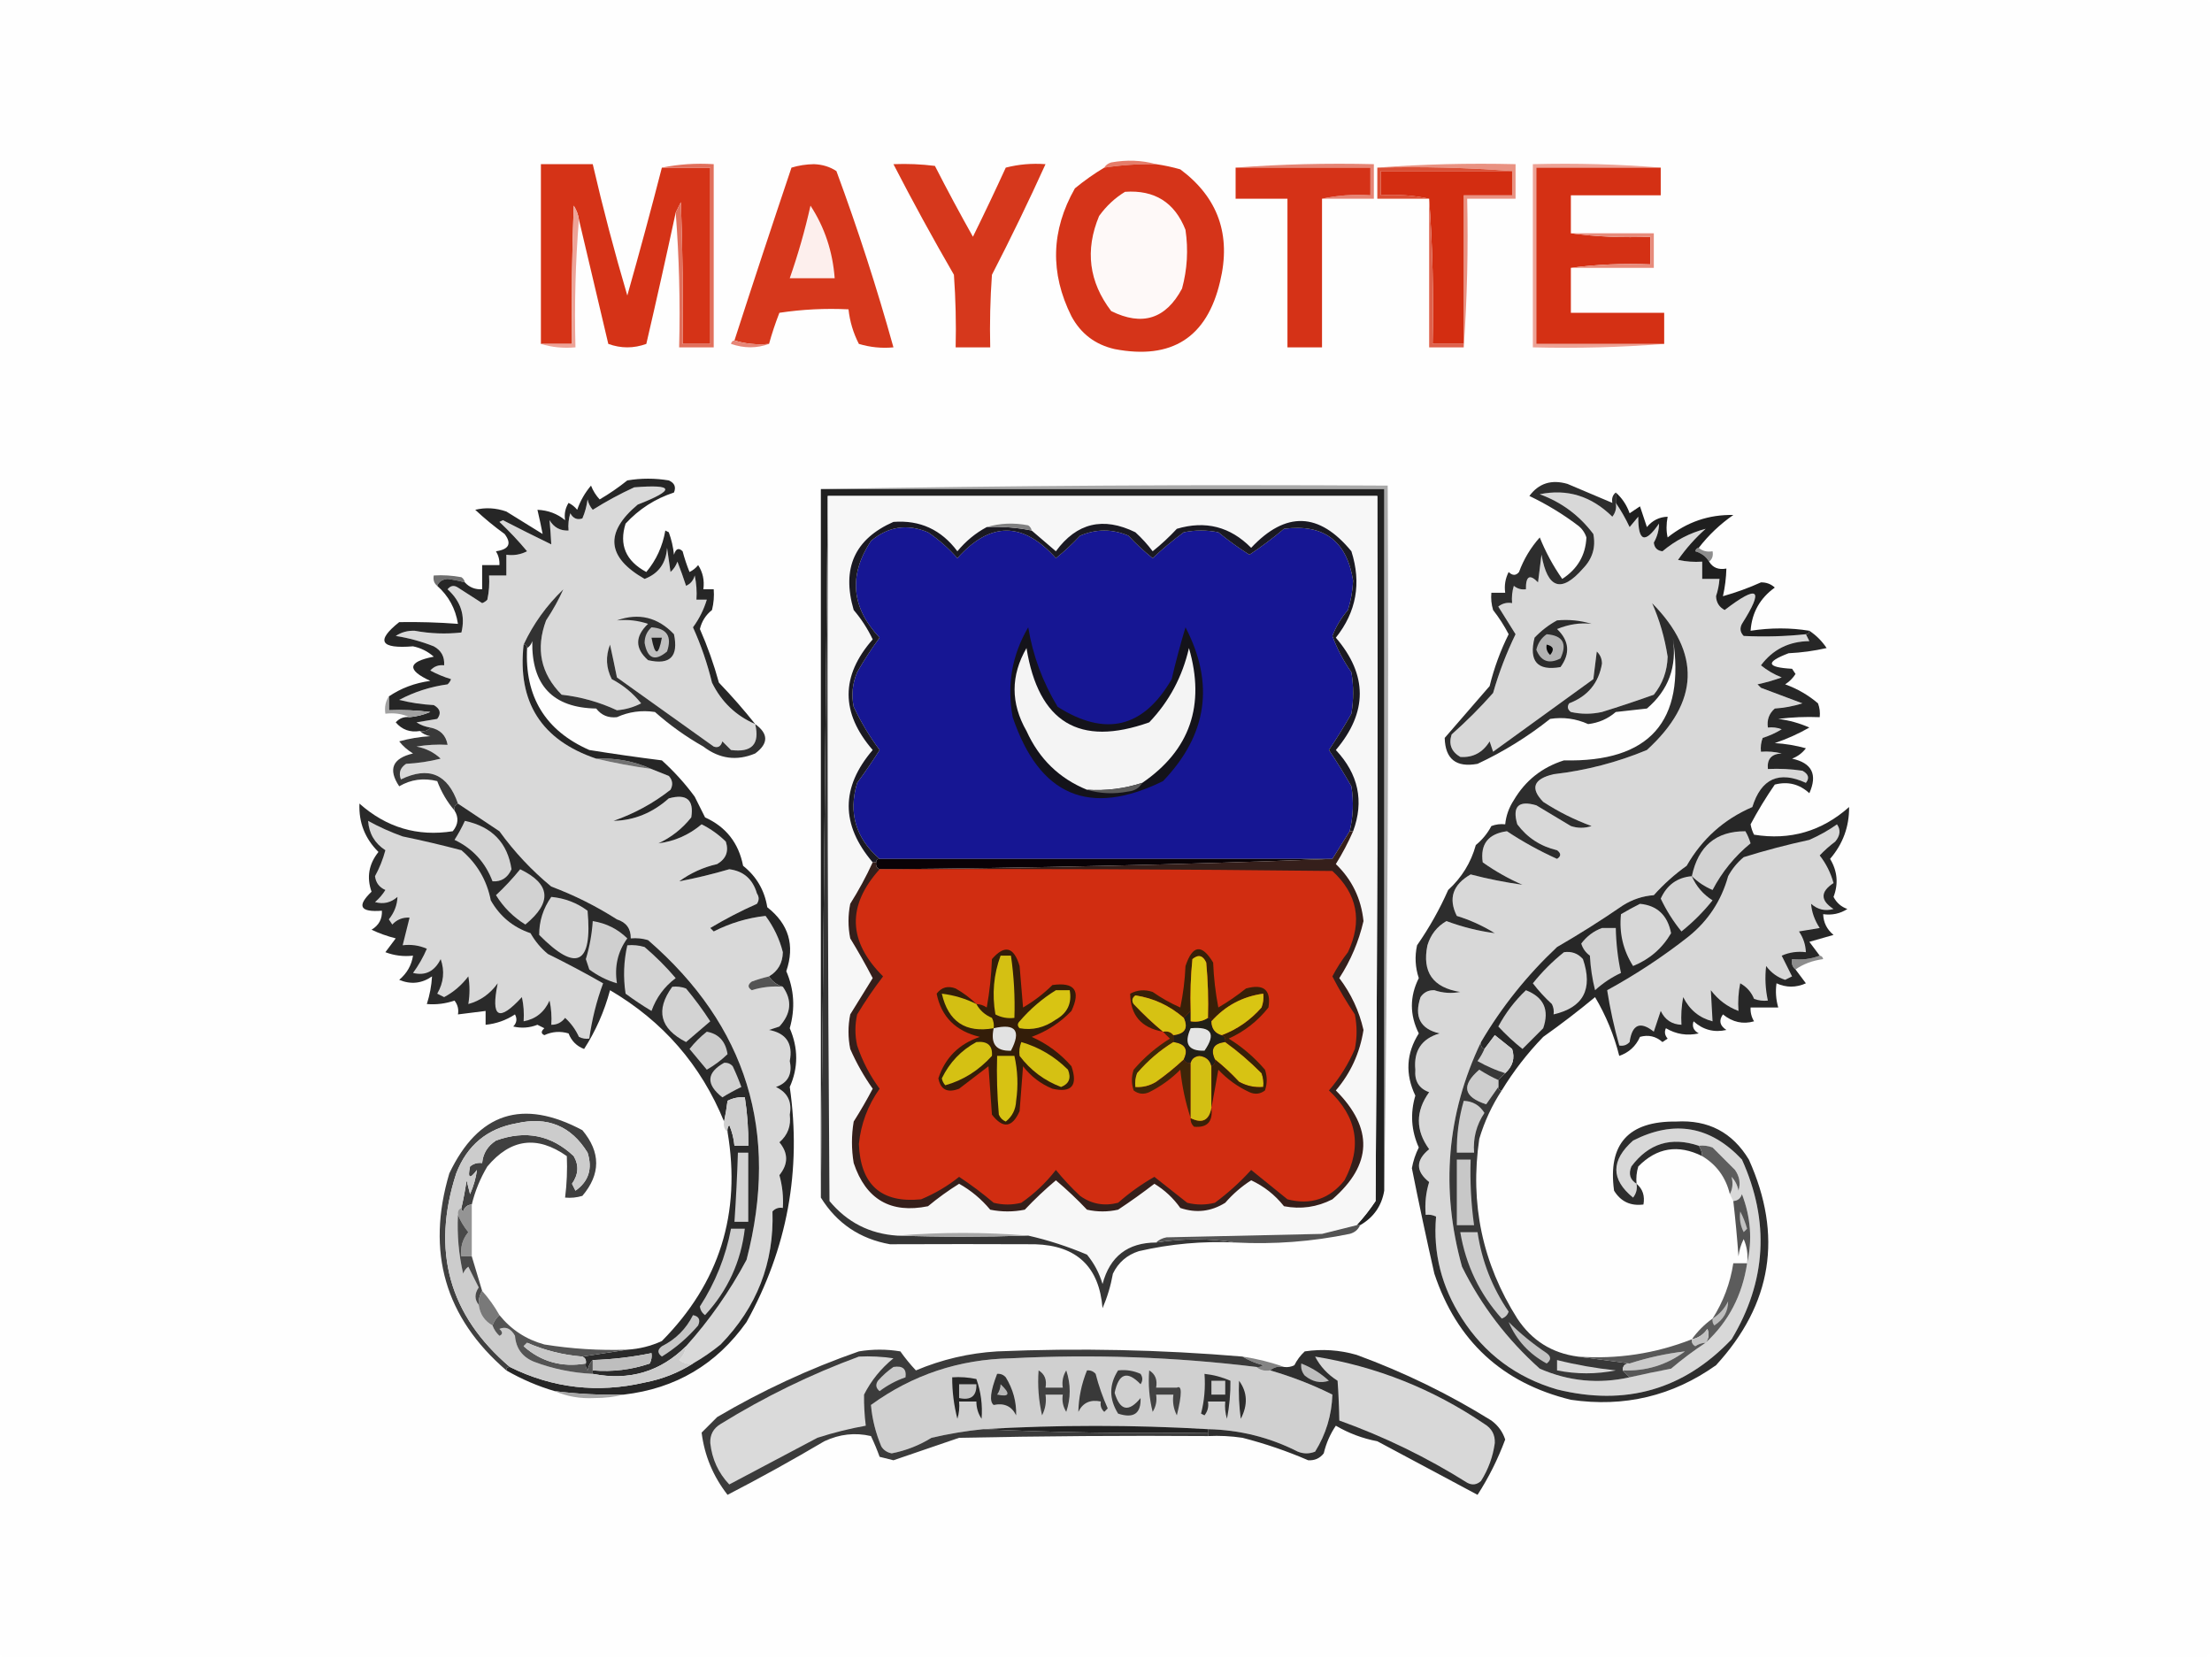 <?xml version="1.0" encoding="UTF-8"?>
<!DOCTYPE svg PUBLIC "-//W3C//DTD SVG 1.1//EN" "http://www.w3.org/Graphics/SVG/1.1/DTD/svg11.dtd">
<svg xmlns="http://www.w3.org/2000/svg" version="1.1" width="640px" height="480px" style="shape-rendering:geometricPrecision; text-rendering:geometricPrecision; image-rendering:optimizeQuality; fill-rule:evenodd; clip-rule:evenodd" xmlns:xlink="http://www.w3.org/1999/xlink">
<g><path style="opacity:1" fill="#fefefe" d="M -0.5,-0.5 C 212.5,-0.5 425.5,-0.5 638.5,-0.5C 638.5,0.167 638.833,0.5 639.5,0.5C 639.5,159.833 639.5,319.167 639.5,478.5C 638.833,478.5 638.5,478.833 638.5,479.5C 425.833,479.5 213.167,479.5 0.5,479.5C 0.5,478.833 0.167,478.5 -0.5,478.5C -0.5,318.833 -0.5,159.167 -0.5,-0.5 Z"/></g>
<g><path style="opacity:1" fill="#e57c69" d="M 334.5,47.5 C 329.463,47.413 324.463,47.746 319.5,48.5C 319.918,47.778 320.584,47.278 321.5,47C 326.02,46.186 330.354,46.353 334.5,47.5 Z"/></g>
<g><path style="opacity:1" fill="#e58474" d="M 357.5,48.5 C 370.656,47.504 383.99,47.171 397.5,47.5C 397.5,50.833 397.5,54.167 397.5,57.5C 392.5,57.5 387.5,57.5 382.5,57.5C 386.97,56.514 391.637,56.181 396.5,56.5C 396.5,53.833 396.5,51.167 396.5,48.5C 383.5,48.5 370.5,48.5 357.5,48.5 Z"/></g>
<g><path style="opacity:1" fill="#e99282" d="M 398.5,48.5 C 411.656,47.504 424.99,47.171 438.5,47.5C 438.5,50.833 438.5,54.167 438.5,57.5C 433.833,57.5 429.167,57.5 424.5,57.5C 424.829,72.01 424.496,86.343 423.5,100.5C 423.5,100.167 423.5,99.833 423.5,99.5C 423.5,85.167 423.5,70.833 423.5,56.5C 428.167,56.5 432.833,56.5 437.5,56.5C 437.5,54.167 437.5,51.833 437.5,49.5C 424.677,48.505 411.677,48.171 398.5,48.5 Z"/></g>
<g><path style="opacity:1" fill="#d53419" d="M 334.5,47.5 C 336.854,47.838 339.187,48.338 341.5,49C 352.442,57.15 356.275,67.983 353,81.5C 349.2,97.663 339.033,104.163 322.5,101C 316.887,99.718 312.72,96.551 310,91.5C 303.754,79.001 304.088,66.668 311,54.5C 313.731,52.255 316.564,50.255 319.5,48.5C 324.463,47.746 329.463,47.413 334.5,47.5 Z"/></g>
<g><path style="opacity:1" fill="#db4e34" d="M 398.5,48.5 C 411.677,48.171 424.677,48.505 437.5,49.5C 424.833,49.5 412.167,49.5 399.5,49.5C 399.5,51.833 399.5,54.167 399.5,56.5C 404.363,56.181 409.03,56.514 413.5,57.5C 408.5,57.5 403.5,57.5 398.5,57.5C 398.5,54.5 398.5,51.5 398.5,48.5 Z"/></g>
<g><path style="opacity:1" fill="#d6381c" d="M 222.5,99.5 C 218.958,99.813 215.625,99.479 212.5,98.5C 217.897,81.81 223.397,65.143 229,48.5C 231.075,47.866 233.241,47.532 235.5,47.5C 237.964,47.59 240.13,48.257 242,49.5C 248.212,66.301 253.712,83.301 258.5,100.5C 255.102,100.82 251.768,100.487 248.5,99.5C 246.879,96.348 245.879,93.014 245.5,89.5C 238.8,89.17 232.134,89.503 225.5,90.5C 224.341,93.481 223.341,96.481 222.5,99.5 Z"/></g>
<g><path style="opacity:1" fill="#eda295" d="M 480.5,48.5 C 468.5,48.5 456.5,48.5 444.5,48.5C 444.5,65.5 444.5,82.5 444.5,99.5C 456.833,99.5 469.167,99.5 481.5,99.5C 469.011,100.495 456.344,100.829 443.5,100.5C 443.5,82.833 443.5,65.167 443.5,47.5C 456.011,47.171 468.345,47.505 480.5,48.5 Z"/></g>
<g><path style="opacity:1" fill="#d53317" d="M 191.5,48.5 C 196.167,48.5 200.833,48.5 205.5,48.5C 205.5,65.5 205.5,82.5 205.5,99.5C 202.833,99.5 200.167,99.5 197.5,99.5C 197.667,85.829 197.5,72.163 197,58.5C 196.487,59.527 195.987,60.527 195.5,61.5C 192.775,74.179 189.942,86.845 187,99.5C 183.333,100.833 179.667,100.833 176,99.5C 173.162,87.482 170.329,75.482 167.5,63.5C 167.291,62.078 166.791,60.745 166,59.5C 165.5,72.829 165.333,86.162 165.5,99.5C 162.5,99.5 159.5,99.5 156.5,99.5C 156.5,82.167 156.5,64.833 156.5,47.5C 161.5,47.5 166.5,47.5 171.5,47.5C 174.452,60.256 177.785,72.923 181.5,85.5C 185.017,73.087 188.351,60.754 191.5,48.5 Z"/></g>
<g><path style="opacity:1" fill="#e1705c" d="M 191.5,48.5 C 196.305,47.513 201.305,47.179 206.5,47.5C 206.5,65.167 206.5,82.833 206.5,100.5C 203.167,100.5 199.833,100.5 196.5,100.5C 196.829,87.323 196.495,74.323 195.5,61.5C 195.987,60.527 196.487,59.527 197,58.5C 197.5,72.163 197.667,85.829 197.5,99.5C 200.167,99.5 202.833,99.5 205.5,99.5C 205.5,82.5 205.5,65.5 205.5,48.5C 200.833,48.5 196.167,48.5 191.5,48.5 Z"/></g>
<g><path style="opacity:1" fill="#d6381c" d="M 258.5,47.5 C 262.514,47.334 266.514,47.501 270.5,48C 274.054,54.944 277.721,61.778 281.5,68.5C 284.763,61.876 287.93,55.209 291,48.5C 294.73,47.54 298.563,47.206 302.5,47.5C 297.623,58.256 292.456,68.923 287,79.5C 286.5,86.492 286.334,93.492 286.5,100.5C 283.167,100.5 279.833,100.5 276.5,100.5C 276.666,93.492 276.5,86.492 276,79.5C 269.888,68.939 264.055,58.273 258.5,47.5 Z"/></g>
<g><path style="opacity:1" fill="#d53217" d="M 357.5,48.5 C 370.5,48.5 383.5,48.5 396.5,48.5C 396.5,51.167 396.5,53.833 396.5,56.5C 391.637,56.181 386.97,56.514 382.5,57.5C 382.5,71.833 382.5,86.167 382.5,100.5C 379.167,100.5 375.833,100.5 372.5,100.5C 372.5,86.167 372.5,71.833 372.5,57.5C 367.5,57.5 362.5,57.5 357.5,57.5C 357.5,54.5 357.5,51.5 357.5,48.5 Z"/></g>
<g><path style="opacity:1" fill="#d32d11" d="M 437.5,49.5 C 437.5,51.833 437.5,54.167 437.5,56.5C 432.833,56.5 428.167,56.5 423.5,56.5C 423.5,70.833 423.5,85.167 423.5,99.5C 420.5,99.5 417.5,99.5 414.5,99.5C 414.829,85.323 414.496,71.323 413.5,57.5C 409.03,56.514 404.363,56.181 399.5,56.5C 399.5,54.167 399.5,51.833 399.5,49.5C 412.167,49.5 424.833,49.5 437.5,49.5 Z"/></g>
<g><path style="opacity:1" fill="#d43014" d="M 480.5,48.5 C 480.5,51.167 480.5,53.833 480.5,56.5C 471.833,56.5 463.167,56.5 454.5,56.5C 454.5,60.167 454.5,63.833 454.5,67.5C 461.982,68.492 469.648,68.825 477.5,68.5C 477.5,71.167 477.5,73.833 477.5,76.5C 469.648,76.175 461.982,76.508 454.5,77.5C 454.5,81.833 454.5,86.167 454.5,90.5C 463.5,90.5 472.5,90.5 481.5,90.5C 481.5,93.5 481.5,96.5 481.5,99.5C 469.167,99.5 456.833,99.5 444.5,99.5C 444.5,82.5 444.5,65.5 444.5,48.5C 456.5,48.5 468.5,48.5 480.5,48.5 Z"/></g>
<g><path style="opacity:1" fill="#fef9f8" d="M 325.5,55.5 C 334.055,54.896 339.888,58.563 343,66.5C 343.851,72.253 343.517,77.92 342,83.5C 337.314,92.284 330.481,94.45 321.5,90C 315.053,81.552 313.887,72.385 318,62.5C 320.084,59.607 322.584,57.273 325.5,55.5 Z"/></g>
<g><path style="opacity:1" fill="#de614c" d="M 413.5,57.5 C 414.496,71.323 414.829,85.323 414.5,99.5C 417.5,99.5 420.5,99.5 423.5,99.5C 423.5,99.833 423.5,100.167 423.5,100.5C 420.167,100.5 416.833,100.5 413.5,100.5C 413.5,86.167 413.5,71.833 413.5,57.5 Z"/></g>
<g><path style="opacity:1" fill="#eda397" d="M 167.5,63.5 C 166.505,75.655 166.171,87.989 166.5,100.5C 162.958,100.813 159.625,100.479 156.5,99.5C 159.5,99.5 162.5,99.5 165.5,99.5C 165.333,86.162 165.5,72.829 166,59.5C 166.791,60.745 167.291,62.078 167.5,63.5 Z"/></g>
<g><path style="opacity:1" fill="#fdefed" d="M 234.5,59.5 C 238.591,65.771 240.924,72.771 241.5,80.5C 237.167,80.5 232.833,80.5 228.5,80.5C 230.903,73.624 232.903,66.624 234.5,59.5 Z"/></g>
<g><path style="opacity:1" fill="#e78b7b" d="M 454.5,67.5 C 462.5,67.5 470.5,67.5 478.5,67.5C 478.5,70.833 478.5,74.167 478.5,77.5C 470.5,77.5 462.5,77.5 454.5,77.5C 461.982,76.508 469.648,76.175 477.5,76.5C 477.5,73.833 477.5,71.167 477.5,68.5C 469.648,68.825 461.982,68.492 454.5,67.5 Z"/></g>
<g><path style="opacity:1" fill="#e68677" d="M 212.5,98.5 C 215.625,99.479 218.958,99.813 222.5,99.5C 218.981,100.808 215.315,100.808 211.5,99.5C 211.624,98.893 211.957,98.56 212.5,98.5 Z"/></g>
<g><path style="opacity:1" fill="#d9d9d9" d="M 218.5,209.5 C 219.878,215.293 217.544,217.793 211.5,217C 210.667,216.167 209.833,215.333 209,214.5C 208.577,215.956 207.744,216.456 206.5,216C 197.167,209.333 187.833,202.667 178.5,196C 177.87,192.871 177.204,189.704 176.5,186.5C 175.177,189.913 175.344,193.247 177,196.5C 180.333,198.247 183.167,200.58 185.5,203.5C 183.306,204.632 180.973,205.299 178.5,205.5C 173.421,203.129 168.088,201.629 162.5,201C 156.442,194.882 154.942,187.716 158,179.5C 160.001,176.48 161.668,173.48 163,170.5C 158.118,175.194 154.285,180.528 151.5,186.5C 149.655,203.147 156.655,214.147 172.5,219.5C 177.662,220.731 182.996,221.731 188.5,222.5C 190.138,223.159 191.805,223.826 193.5,224.5C 194.614,225.723 194.781,227.056 194,228.5C 189.051,232.393 183.551,235.393 177.5,237.5C 183.452,237.374 188.785,235.207 193.5,231C 198.662,229.576 200.829,231.41 200,236.5C 197.408,239.762 194.241,242.262 190.5,244C 195.142,243.433 199.309,241.599 203,238.5C 205.609,239.809 207.942,241.476 210,243.5C 210.92,246.308 210.087,248.475 207.5,250C 203.482,250.919 199.815,252.586 196.5,255C 201.316,254.088 206.149,252.922 211,251.5C 215.127,252.021 217.794,254.354 219,258.5C 219.667,259.5 219.667,260.5 219,261.5C 214.384,263.544 209.884,265.877 205.5,268.5C 205.833,268.833 206.167,269.167 206.5,269.5C 211.303,267.063 216.303,265.563 221.5,265C 223.87,268.192 225.536,271.692 226.5,275.5C 226.439,278.628 225.106,280.961 222.5,282.5C 220.821,282.892 219.154,283.392 217.5,284C 216.289,284.893 216.289,285.726 217.5,286.5C 220.421,285.593 223.421,285.26 226.5,285.5C 229.259,289.418 228.925,293.251 225.5,297C 224.5,297.333 223.5,297.667 222.5,298C 227.474,298.935 229.474,301.935 228.5,307C 229.301,310.795 227.967,313.295 224.5,314.5C 227.871,316.106 229.204,318.772 228.5,322.5C 228.919,325.747 227.919,328.414 225.5,330.5C 228.1,333.628 228.1,336.795 225.5,340C 226.367,343.105 226.701,346.272 226.5,349.5C 225.325,349.281 224.325,349.614 223.5,350.5C 223.989,365.372 218.989,378.206 208.5,389C 205.935,391.08 203.268,392.913 200.5,394.5C 199.022,394.762 197.689,394.429 196.5,393.5C 197.63,392.378 198.297,391.044 198.5,389.5C 205.296,381.933 211.129,373.6 216,364.5C 225.576,327.574 216.076,296.74 187.5,272C 185.866,271.506 184.199,271.34 182.5,271.5C 182.548,268.708 181.215,266.875 178.5,266C 172.502,262.171 166.169,259.004 159.5,256.5C 153.823,251.822 148.823,246.489 144.5,240.5C 140.471,237.823 136.471,235.156 132.5,232.5C 129.563,223.945 124.063,221.612 116,225.5C 115.289,223.633 115.789,222.133 117.5,221C 120.882,220.824 124.215,220.324 127.5,219.5C 125.584,217.683 123.251,216.516 120.5,216C 123.482,215.502 126.482,215.335 129.5,215.5C 129.037,212.745 127.37,211.078 124.5,210.5C 123.078,210.291 121.745,209.791 120.5,209C 122.5,208.667 124.5,208.333 126.5,208C 127.727,206.413 127.394,205.079 125.5,204C 122.118,203.824 118.785,203.324 115.5,202.5C 119.853,200.19 124.52,198.69 129.5,198C 129.957,197.586 130.291,197.086 130.5,196.5C 128.376,195.851 126.376,195.017 124.5,194C 125.563,192.812 126.897,192.312 128.5,192.5C 128.677,190.019 127.677,188.186 125.5,187C 121.943,185.592 118.276,184.592 114.5,184C 116.116,182.923 117.949,182.423 120,182.5C 124.488,183.333 128.988,183.5 133.5,183C 134.687,178.167 133.354,174.001 129.5,170.5C 130.365,169.417 131.365,169.251 132.5,170C 134.833,171.5 137.167,173 139.5,174.5C 140.086,174.291 140.586,173.957 141,173.5C 141.497,171.19 141.663,168.857 141.5,166.5C 143.167,166.5 144.833,166.5 146.5,166.5C 146.5,164.5 146.5,162.5 146.5,160.5C 148.604,160.799 150.604,160.466 152.5,159.5C 150.016,156.516 147.35,153.682 144.5,151C 144.833,150.833 145.167,150.667 145.5,150.5C 150.227,152.939 154.894,155.272 159.5,157.5C 159.373,155.085 159.207,152.751 159,150.5C 160.264,152.607 162.097,153.607 164.5,153.5C 164.34,151.801 164.506,150.134 165,148.5C 165.837,150.007 167.004,150.507 168.5,150C 169.249,148.266 169.749,146.433 170,144.5C 170.249,145.624 170.749,146.624 171.5,147.5C 175.34,145.079 179.34,142.912 183.5,141C 195.121,140.062 195.454,141.729 184.5,146C 174.879,154.075 175.546,161.242 186.5,167.5C 190.535,165.973 192.702,162.973 193,158.5C 193.333,160.833 193.667,163.167 194,165.5C 194.915,164.672 195.581,163.672 196,162.5C 196.895,164.804 197.729,167.138 198.5,169.5C 199.799,168.91 200.632,167.91 201,166.5C 201.497,168.81 201.663,171.143 201.5,173.5C 202.5,173.5 203.5,173.5 204.5,173.5C 203.637,176.374 202.303,179.041 200.5,181.5C 202.829,186.652 204.662,191.985 206,197.5C 208.717,203.051 212.883,207.051 218.5,209.5 Z"/></g>
<g><path style="opacity:1" fill="#a9a9a9" d="M 237.5,141.5 C 291.997,140.501 346.664,140.168 401.5,140.5C 401.833,208.669 401.499,276.669 400.5,344.5C 400.5,276.833 400.5,209.167 400.5,141.5C 346.167,141.5 291.833,141.5 237.5,141.5 Z"/></g>
<g><path style="opacity:1" fill="#212121" d="M 237.5,141.5 C 291.833,141.5 346.167,141.5 400.5,141.5C 400.5,209.167 400.5,276.833 400.5,344.5C 399.757,348.915 397.424,352.248 393.5,354.5C 393.167,354.5 392.833,354.5 392.5,354.5C 394.5,352.329 396.334,349.996 398,347.5C 398.5,279.501 398.667,211.501 398.5,143.5C 345.5,143.5 292.5,143.5 239.5,143.5C 238.833,211.167 238.167,278.833 237.5,346.5C 237.5,278.167 237.5,209.833 237.5,141.5 Z"/></g>
<g><path style="opacity:1" fill="#d8d8d8" d="M 467.5,145.5 C 468.978,147.645 470.312,149.979 471.5,152.5C 472.333,151.5 473.167,150.5 474,149.5C 473.951,156.741 475.951,157.407 480,151.5C 480.004,153.368 479.504,155.202 478.5,157C 478.667,158.5 479.5,159.333 481,159.5C 484.773,156.351 488.939,154.184 493.5,153C 490.462,155.703 487.795,158.703 485.5,162C 487.81,162.497 490.143,162.663 492.5,162.5C 492.5,164.167 492.5,165.833 492.5,167.5C 494.167,167.5 495.833,167.5 497.5,167.5C 497.38,169.199 497.046,170.865 496.5,172.5C 496.58,174.33 497.413,175.663 499,176.5C 508.782,169.014 510.448,170.347 504,180.5C 503.316,181.784 503.483,182.951 504.5,184C 510.504,184.3 516.504,184.134 522.5,183.5C 522.804,184.15 523.137,184.817 523.5,185.5C 517.603,185.565 512.936,187.899 509.5,192.5C 511.275,193.957 513.275,195.124 515.5,196C 513.212,196.822 510.878,197.489 508.5,198C 508.833,198.333 509.167,198.667 509.5,199C 513.516,200.502 517.516,202.002 521.5,203.5C 518.893,204.318 516.226,204.818 513.5,205C 511.845,206.444 511.178,208.278 511.5,210.5C 512.873,210.343 514.207,210.51 515.5,211C 513.781,212.057 511.947,212.89 510,213.5C 509.51,214.793 509.343,216.127 509.5,217.5C 511.527,217.338 513.527,217.505 515.5,218C 512.553,218.112 511.22,219.612 511.5,222.5C 514.85,222.335 518.183,222.502 521.5,223C 523.26,223.965 523.594,225.132 522.5,226.5C 514.73,222.927 509.563,225.26 507,233.5C 498.8,237.03 492.467,242.697 488,250.5C 484.535,252.963 481.369,255.796 478.5,259C 475.246,259.25 472.246,260.25 469.5,262C 463.302,266.263 456.969,270.263 450.5,274C 441.813,282.176 434.48,291.342 428.5,301.5C 418.574,322.289 416.74,343.955 423,366.5C 428.582,377.755 436.082,387.588 445.5,396C 453.863,399.657 462.53,400.49 471.5,398.5C 475.468,397.606 479.468,396.773 483.5,396C 486.732,393.255 490.065,390.755 493.5,388.5C 500.115,382.41 504.115,374.744 505.5,365.5C 507.046,358.812 506.546,352.145 504,345.5C 503.583,346.756 502.75,347.423 501.5,347.5C 501.167,346.833 500.833,346.167 500.5,345.5C 501.309,343.987 501.476,342.32 501,340.5C 502.044,341.623 502.71,342.956 503,344.5C 503.635,342.365 503.301,340.365 502,338.5C 499.86,336.36 497.694,334.194 495.5,332C 494.207,331.51 492.873,331.343 491.5,331.5C 483.505,328.808 477.005,330.808 472,337.5C 471.123,339.674 471.623,341.341 473.5,342.5C 473.762,343.978 473.429,345.311 472.5,346.5C 466.045,341.246 466.045,335.746 472.5,330C 484.396,323.955 494.896,325.789 504,335.5C 512.073,353.4 511.073,370.734 501,387.5C 487.177,402.067 470.344,406.9 450.5,402C 438.739,398.563 429.573,391.73 423,381.5C 417.09,372.36 414.59,362.527 415.5,352C 414.552,351.517 413.552,351.351 412.5,351.5C 412.216,348.223 412.549,345.057 413.5,342C 409.566,338.877 409.566,335.71 413.5,332.5C 409.527,327.034 409.527,321.534 413.5,316C 410.56,314.953 409.226,312.786 409.5,309.5C 408.977,304.034 411.311,300.534 416.5,299C 410.934,297.707 409.1,294.207 411,288.5C 411.956,287.106 413.289,286.439 415,286.5C 417.478,287.332 419.978,287.499 422.5,287C 414.574,285.753 411.407,281.253 413,273.5C 413.942,270.399 415.776,268.066 418.5,266.5C 423.127,268.217 427.793,269.383 432.5,270C 429.03,267.853 425.363,266.187 421.5,265C 418.988,259.969 420.321,255.969 425.5,253C 430.414,254.282 435.414,255.282 440.5,256C 436.423,254.213 432.59,252.046 429,249.5C 428.238,244.247 430.572,241.247 436,240.5C 440.576,243.54 445.41,246.207 450.5,248.5C 451.711,247.726 451.711,246.893 450.5,246C 445.723,244.867 441.89,242.367 439,238.5C 437.5,233.333 439.333,231.5 444.5,233C 447.833,235 451.167,237 454.5,239C 456.5,239.667 458.5,239.667 460.5,239C 455.586,237.21 450.919,234.876 446.5,232C 442.666,228.047 443.666,225.38 449.5,224C 458.841,222.932 467.841,220.599 476.5,217C 491.726,203.09 492.226,188.923 478,174.5C 480.151,179.35 481.651,184.517 482.5,190C 482.382,194.157 481.049,197.824 478.5,201C 473.547,202.772 468.547,204.438 463.5,206C 460.5,206.667 457.5,206.667 454.5,206C 453.549,205.282 453.383,204.449 454,203.5C 459.393,201.446 462.559,197.613 463.5,192C 463.491,190.596 462.991,189.43 462,188.5C 461.667,191.167 461.333,193.833 461,196.5C 451.333,203.5 441.667,210.5 432,217.5C 431.667,216.5 431.333,215.5 431,214.5C 428.978,217.759 426.145,219.259 422.5,219C 419.913,217.475 419.08,215.308 420,212.5C 424.279,208.711 428.279,204.711 432,200.5C 433.687,194.599 435.854,188.932 438.5,183.5C 436.87,180.857 435.203,178.191 433.5,175.5C 434.689,174.571 436.022,174.238 437.5,174.5C 437.34,172.801 437.506,171.134 438,169.5C 439.011,170.337 440.178,170.67 441.5,170.5C 441.44,166.673 442.607,166.006 445,168.5C 445.333,165.833 445.667,163.167 446,160.5C 447.728,170.339 451.728,171.672 458,164.5C 460.758,161.662 461.758,158.329 461,154.5C 456.961,149.125 451.794,145.291 445.5,143C 453.451,141.368 460.451,143.534 466.5,149.5C 467.429,148.311 467.762,146.978 467.5,145.5 Z"/></g>
<g><path style="opacity:1" fill="#f7f7f7" d="M 239.5,143.5 C 292.5,143.5 345.5,143.5 398.5,143.5C 398.667,211.501 398.5,279.501 398,347.5C 396.334,349.996 394.5,352.329 392.5,354.5C 389.185,355.329 385.852,356.162 382.5,357C 367.5,357.333 352.5,357.667 337.5,358C 336.263,358.232 335.263,358.732 334.5,359.5C 326.283,359.528 321.117,363.528 319,371.5C 318.063,368.344 316.563,365.511 314.5,363C 308.873,360.623 303.207,358.79 297.5,357.5C 284.996,356.462 272.33,356.462 259.5,357.5C 251.582,356.958 245.082,353.624 240,347.5C 239.5,279.501 239.333,211.501 239.5,143.5 Z"/></g>
<g><path style="opacity:1" fill="#161693" d="M 390.5,240.5 C 388.807,243.184 387.14,245.851 385.5,248.5C 341.833,248.5 298.167,248.5 254.5,248.5C 247.571,242.549 245.405,235.216 248,226.5C 250.296,223.403 252.463,220.237 254.5,217C 251.586,213.085 249.086,208.919 247,204.5C 246.299,201.072 246.632,197.738 248,194.5C 249.97,191.032 252.136,187.699 254.5,184.5C 246.292,175.8 245.459,166.467 252,156.5C 256.967,152.318 262.467,151.484 268.5,154C 271.63,156.128 274.463,158.628 277,161.5C 286.462,150.864 295.962,150.864 305.5,161.5C 307.984,159.517 310.317,157.35 312.5,155C 317.167,153 321.833,153 326.5,155C 328.683,157.35 331.016,159.517 333.5,161.5C 336.354,158.812 339.354,156.312 342.5,154C 345.833,153.333 349.167,153.333 352.5,154C 355.36,156.36 358.36,158.527 361.5,160.5C 364.975,158.192 368.308,155.692 371.5,153C 383.01,151.507 389.677,156.507 391.5,168C 391.363,170.898 390.863,173.731 390,176.5C 388.041,178.777 386.541,181.277 385.5,184C 386.866,187.712 388.699,191.212 391,194.5C 391.667,198.5 391.667,202.5 391,206.5C 388.959,210.084 386.792,213.584 384.5,217C 386.792,220.416 388.959,223.916 391,227.5C 391.706,231.887 391.54,236.22 390.5,240.5 Z"/></g>
<g><path style="opacity:1" fill="#1a1922" d="M 285.5,152.5 C 289.898,152.294 294.232,152.627 298.5,153.5C 300.814,155.477 303.147,157.477 305.5,159.5C 311.516,151.275 319.183,149.442 328.5,154C 330.351,155.684 332.018,157.517 333.5,159.5C 335.984,157.517 338.317,155.35 340.5,153C 348.779,150.538 355.946,152.372 362,158.5C 372.01,147.832 381.677,148.166 391,159.5C 393.941,168.721 392.441,177.055 386.5,184.5C 395.735,195.268 395.735,206.101 386.5,217C 393.042,223.978 394.709,231.811 391.5,240.5C 391.167,240.5 390.833,240.5 390.5,240.5C 391.54,236.22 391.706,231.887 391,227.5C 388.959,223.916 386.792,220.416 384.5,217C 386.792,213.584 388.959,210.084 391,206.5C 391.667,202.5 391.667,198.5 391,194.5C 388.699,191.212 386.866,187.712 385.5,184C 386.541,181.277 388.041,178.777 390,176.5C 390.863,173.731 391.363,170.898 391.5,168C 389.677,156.507 383.01,151.507 371.5,153C 368.308,155.692 364.975,158.192 361.5,160.5C 358.36,158.527 355.36,156.36 352.5,154C 349.167,153.333 345.833,153.333 342.5,154C 339.354,156.312 336.354,158.812 333.5,161.5C 331.016,159.517 328.683,157.35 326.5,155C 321.833,153 317.167,153 312.5,155C 310.317,157.35 307.984,159.517 305.5,161.5C 295.962,150.864 286.462,150.864 277,161.5C 274.463,158.628 271.63,156.128 268.5,154C 262.467,151.484 256.967,152.318 252,156.5C 245.459,166.467 246.292,175.8 254.5,184.5C 252.136,187.699 249.97,191.032 248,194.5C 246.632,197.738 246.299,201.072 247,204.5C 249.086,208.919 251.586,213.085 254.5,217C 252.463,220.237 250.296,223.403 248,226.5C 245.405,235.216 247.571,242.549 254.5,248.5C 253.833,248.5 253.5,248.833 253.5,249.5C 253.167,249.5 252.833,249.5 252.5,249.5C 243.246,238.636 243.246,227.803 252.5,217C 243.209,206.243 243.209,195.577 252.5,185C 251.047,181.928 249.213,179.095 247,176.5C 243.458,164.43 247.292,155.93 258.5,151C 266.172,150.417 272.338,153.251 277,159.5C 279.436,156.553 282.269,154.22 285.5,152.5 Z"/></g>
<g><path style="opacity:1" fill="#808081" d="M 285.5,152.5 C 289.311,151.355 293.311,151.188 297.5,152C 298.056,152.383 298.389,152.883 298.5,153.5C 294.232,152.627 289.898,152.294 285.5,152.5 Z"/></g>
<g><path style="opacity:1" fill="#8d8d8d" d="M 491.5,158.5 C 492.568,159.434 493.901,159.768 495.5,159.5C 495.737,160.791 495.404,161.791 494.5,162.5C 493.665,161.057 492.332,160.057 490.5,159.5C 490.624,158.893 490.957,158.56 491.5,158.5 Z"/></g>
<g><path style="opacity:1" fill="#707070" d="M 134.5,168.5 C 132.874,168.062 131.207,167.728 129.5,167.5C 127.97,167.64 126.97,168.307 126.5,169.5C 125.596,168.791 125.263,167.791 125.5,166.5C 128.187,166.336 130.854,166.503 133.5,167C 134.056,167.383 134.389,167.883 134.5,168.5 Z"/></g>
<g><path style="opacity:1" fill="#1f1f1f" d="M 467.5,142.5 C 469.309,144.099 470.642,146.099 471.5,148.5C 472.5,147.833 473.5,147.167 474.5,146.5C 475.167,148.5 475.833,150.5 476.5,152.5C 478.071,150.585 480.071,149.585 482.5,149.5C 482.08,151.674 482.08,153.674 482.5,155.5C 488.104,151.023 494.438,148.856 501.5,149C 497.666,151.668 494.333,154.835 491.5,158.5C 490.957,158.56 490.624,158.893 490.5,159.5C 492.332,160.057 493.665,161.057 494.5,162.5C 495.552,164.256 497.219,164.923 499.5,164.5C 499.425,167.206 499.092,169.873 498.5,172.5C 502.293,171.433 505.96,170.1 509.5,168.5C 511.067,168.477 512.4,168.977 513.5,170C 509.2,173.102 506.867,177.269 506.5,182.5C 512.333,181.6 518,181.6 523.5,182.5C 523.5,183.167 523.167,183.5 522.5,183.5C 516.504,184.134 510.504,184.3 504.5,184C 503.483,182.951 503.316,181.784 504,180.5C 510.448,170.347 508.782,169.014 499,176.5C 497.413,175.663 496.58,174.33 496.5,172.5C 497.046,170.865 497.38,169.199 497.5,167.5C 495.833,167.5 494.167,167.5 492.5,167.5C 492.5,165.833 492.5,164.167 492.5,162.5C 490.143,162.663 487.81,162.497 485.5,162C 487.795,158.703 490.462,155.703 493.5,153C 488.939,154.184 484.773,156.351 481,159.5C 479.5,159.333 478.667,158.5 478.5,157C 479.504,155.202 480.004,153.368 480,151.5C 475.951,157.407 473.951,156.741 474,149.5C 473.167,150.5 472.333,151.5 471.5,152.5C 470.312,149.979 468.978,147.645 467.5,145.5C 467.5,144.5 467.5,143.5 467.5,142.5 Z"/></g>
<g><path style="opacity:1" fill="#262626" d="M 218.5,209.5 C 212.883,207.051 208.717,203.051 206,197.5C 204.662,191.985 202.829,186.652 200.5,181.5C 202.303,179.041 203.637,176.374 204.5,173.5C 203.5,173.5 202.5,173.5 201.5,173.5C 201.663,171.143 201.497,168.81 201,166.5C 200.632,167.91 199.799,168.91 198.5,169.5C 197.729,167.138 196.895,164.804 196,162.5C 195.581,163.672 194.915,164.672 194,165.5C 193.667,163.167 193.333,160.833 193,158.5C 192.702,162.973 190.535,165.973 186.5,167.5C 175.546,161.242 174.879,154.075 184.5,146C 195.454,141.729 195.121,140.062 183.5,141C 179.34,142.912 175.34,145.079 171.5,147.5C 170.749,146.624 170.249,145.624 170,144.5C 169.749,146.433 169.249,148.266 168.5,150C 167.004,150.507 165.837,150.007 165,148.5C 164.506,150.134 164.34,151.801 164.5,153.5C 162.097,153.607 160.264,152.607 159,150.5C 159.207,152.751 159.373,155.085 159.5,157.5C 154.894,155.272 150.227,152.939 145.5,150.5C 145.167,150.667 144.833,150.833 144.5,151C 147.35,153.682 150.016,156.516 152.5,159.5C 150.604,160.466 148.604,160.799 146.5,160.5C 146.5,162.5 146.5,164.5 146.5,166.5C 144.833,166.5 143.167,166.5 141.5,166.5C 141.663,168.857 141.497,171.19 141,173.5C 140.586,173.957 140.086,174.291 139.5,174.5C 137.167,173 134.833,171.5 132.5,170C 131.365,169.251 130.365,169.417 129.5,170.5C 133.354,174.001 134.687,178.167 133.5,183C 128.988,183.5 124.488,183.333 120,182.5C 117.949,182.423 116.116,182.923 114.5,184C 118.276,184.592 121.943,185.592 125.5,187C 127.677,188.186 128.677,190.019 128.5,192.5C 126.897,192.312 125.563,192.812 124.5,194C 126.376,195.017 128.376,195.851 130.5,196.5C 130.291,197.086 129.957,197.586 129.5,198C 124.52,198.69 119.853,200.19 115.5,202.5C 118.785,203.324 122.118,203.824 125.5,204C 127.394,205.079 127.727,206.413 126.5,208C 124.5,208.333 122.5,208.667 120.5,209C 121.745,209.791 123.078,210.291 124.5,210.5C 123.791,211.404 122.791,211.737 121.5,211.5C 118.654,211.97 116.321,211.137 114.5,209C 115.563,207.812 116.897,207.312 118.5,207.5C 120.564,207.313 122.564,206.813 124.5,206C 120.514,205.501 116.514,205.334 112.5,205.5C 112.5,204.167 112.5,202.833 112.5,201.5C 116.048,199.101 120.048,197.601 124.5,197C 117.609,193.812 117.942,191.479 125.5,190C 123.779,188.473 121.779,187.473 119.5,187C 110.005,187.766 108.672,185.433 115.5,180C 121.157,179.905 126.824,180.072 132.5,180.5C 131.802,176.103 129.802,172.436 126.5,169.5C 126.97,168.307 127.97,167.64 129.5,167.5C 131.207,167.728 132.874,168.062 134.5,168.5C 135.78,169.931 137.447,170.598 139.5,170.5C 139.5,168.167 139.5,165.833 139.5,163.5C 141.167,163.5 142.833,163.5 144.5,163.5C 144.579,162.07 144.246,160.736 143.5,159.5C 147.278,158.952 148.112,157.285 146,154.5C 142.996,152.326 140.163,149.992 137.5,147.5C 140.451,146.776 143.451,146.943 146.5,148C 150,150.167 153.5,152.333 157,154.5C 156.563,152.243 156.063,149.91 155.5,147.5C 158.588,147.639 161.255,148.639 163.5,150.5C 163.215,148.712 163.548,147.045 164.5,145.5C 165.478,145.977 166.311,146.643 167,147.5C 167.896,144.918 169.229,142.584 171,140.5C 171.583,142.002 172.416,143.335 173.5,144.5C 176.304,142.862 178.971,141.029 181.5,139C 185.5,138.333 189.5,138.333 193.5,139C 195.158,139.725 195.658,140.892 195,142.5C 189.548,144.286 184.882,147.286 181,151.5C 179.061,157.644 181.061,162.31 187,165.5C 189.879,162.053 191.712,158.053 192.5,153.5C 192.833,153.667 193.167,153.833 193.5,154C 194.264,156.069 194.764,158.236 195,160.5C 195.535,158.729 196.369,158.396 197.5,159.5C 198.041,161.535 198.708,163.535 199.5,165.5C 200.478,165.023 201.311,164.357 202,163.5C 203.352,165.594 203.852,167.927 203.5,170.5C 204.5,170.5 205.5,170.5 206.5,170.5C 206.662,172.527 206.495,174.527 206,176.5C 204.203,177.927 203.036,179.76 202.5,182C 204.716,187.031 206.549,192.198 208,197.5C 211.761,201.416 215.261,205.416 218.5,209.5 Z"/></g>
<g><path style="opacity:1" fill="#14131a" d="M 297.5,181.5 C 298.822,189.625 301.656,197.291 306,204.5C 319.862,213.278 330.862,210.612 339,196.5C 340.178,191.457 341.511,186.457 343,181.5C 351.477,197.802 349.31,212.635 336.5,226C 315.214,236.466 300.714,230.299 293,207.5C 291.282,198.199 292.782,189.533 297.5,181.5 Z"/></g>
<g><path style="opacity:1" fill="#2f2f2f" d="M 178.5,179.5 C 184.815,177.247 190.315,178.58 195,183.5C 196.357,189.981 193.857,192.481 187.5,191C 183.699,187.624 183.699,184.124 187.5,180.5C 184.572,179.516 181.572,179.183 178.5,179.5 Z"/></g>
<g><path style="opacity:1" fill="#c0c0c0" d="M 188.5,181.5 C 192.976,181.822 194.476,184.156 193,188.5C 189.509,191.446 187.342,190.612 186.5,186C 186.519,184.167 187.185,182.667 188.5,181.5 Z"/></g>
<g><path style="opacity:1" fill="#212121" d="M 188.5,184.5 C 189.5,184.5 190.5,184.5 191.5,184.5C 190.5,189.833 189.5,189.833 188.5,184.5 Z"/></g>
<g><path style="opacity:1" fill="#f4f4f4" d="M 330.5,226.5 C 325.324,228.184 319.991,228.85 314.5,228.5C 306.497,225.249 300.664,219.582 297,211.5C 292.402,203.471 292.402,195.471 297,187.5C 300.463,209.017 312.296,216.184 332.5,209C 338.271,202.963 342.104,195.797 344,187.5C 348.801,204.058 344.301,217.058 330.5,226.5 Z"/></g>
<g><path style="opacity:1" fill="#323232" d="M 218.5,209.5 C 222.37,212.297 222.37,215.13 218.5,218C 213.168,220.239 208.168,219.572 203.5,216C 198.481,213.157 193.814,209.824 189.5,206C 185.635,205.423 181.968,205.923 178.5,207.5C 175.994,207.779 173.994,206.946 172.5,205C 159.951,204.781 153.784,198.281 154,185.5C 153.722,186.416 153.222,187.082 152.5,187.5C 152.5,186.833 152.167,186.5 151.5,186.5C 154.285,180.528 158.118,175.194 163,170.5C 161.668,173.48 160.001,176.48 158,179.5C 154.942,187.716 156.442,194.882 162.5,201C 168.088,201.629 173.421,203.129 178.5,205.5C 180.973,205.299 183.306,204.632 185.5,203.5C 183.167,200.58 180.333,198.247 177,196.5C 175.344,193.247 175.177,189.913 176.5,186.5C 177.204,189.704 177.87,192.871 178.5,196C 187.833,202.667 197.167,209.333 206.5,216C 207.744,216.456 208.577,215.956 209,214.5C 209.833,215.333 210.667,216.167 211.5,217C 217.544,217.793 219.878,215.293 218.5,209.5 Z"/></g>
<g><path style="opacity:1" fill="#a1a1a1" d="M 112.5,201.5 C 112.5,202.833 112.5,204.167 112.5,205.5C 116.514,205.334 120.514,205.501 124.5,206C 122.564,206.813 120.564,207.313 118.5,207.5C 116.393,206.532 114.059,206.198 111.5,206.5C 111.216,204.585 111.549,202.919 112.5,201.5 Z"/></g>
<g><path style="opacity:1" fill="#2d2d2d" d="M 467.5,142.5 C 467.5,143.5 467.5,144.5 467.5,145.5C 467.762,146.978 467.429,148.311 466.5,149.5C 460.451,143.534 453.451,141.368 445.5,143C 451.794,145.291 456.961,149.125 461,154.5C 461.758,158.329 460.758,161.662 458,164.5C 451.728,171.672 447.728,170.339 446,160.5C 445.667,163.167 445.333,165.833 445,168.5C 442.607,166.006 441.44,166.673 441.5,170.5C 440.178,170.67 439.011,170.337 438,169.5C 437.506,171.134 437.34,172.801 437.5,174.5C 436.022,174.238 434.689,174.571 433.5,175.5C 435.203,178.191 436.87,180.857 438.5,183.5C 435.854,188.932 433.687,194.599 432,200.5C 428.279,204.711 424.279,208.711 420,212.5C 419.08,215.308 419.913,217.475 422.5,219C 426.145,219.259 428.978,217.759 431,214.5C 431.333,215.5 431.667,216.5 432,217.5C 441.667,210.5 451.333,203.5 461,196.5C 461.333,193.833 461.667,191.167 462,188.5C 462.991,189.43 463.491,190.596 463.5,192C 462.559,197.613 459.393,201.446 454,203.5C 453.383,204.449 453.549,205.282 454.5,206C 457.5,206.667 460.5,206.667 463.5,206C 468.547,204.438 473.547,202.772 478.5,201C 481.049,197.824 482.382,194.157 482.5,190C 481.651,184.517 480.151,179.35 478,174.5C 492.226,188.923 491.726,203.09 476.5,217C 467.841,220.599 458.841,222.932 449.5,224C 443.666,225.38 442.666,228.047 446.5,232C 450.919,234.876 455.586,237.21 460.5,239C 458.5,239.667 456.5,239.667 454.5,239C 451.167,237 447.833,235 444.5,233C 439.333,231.5 437.5,233.333 439,238.5C 441.89,242.367 445.723,244.867 450.5,246C 451.711,246.893 451.711,247.726 450.5,248.5C 445.41,246.207 440.576,243.54 436,240.5C 430.572,241.247 428.238,244.247 429,249.5C 432.59,252.046 436.423,254.213 440.5,256C 435.414,255.282 430.414,254.282 425.5,253C 420.321,255.969 418.988,259.969 421.5,265C 425.363,266.187 429.03,267.853 432.5,270C 427.793,269.383 423.127,268.217 418.5,266.5C 415.776,268.066 413.942,270.399 413,273.5C 411.407,281.253 414.574,285.753 422.5,287C 419.978,287.499 417.478,287.332 415,286.5C 413.289,286.439 411.956,287.106 411,288.5C 409.1,294.207 410.934,297.707 416.5,299C 411.311,300.534 408.977,304.034 409.5,309.5C 409.226,312.786 410.56,314.953 413.5,316C 409.527,321.534 409.527,327.034 413.5,332.5C 409.566,335.71 409.566,338.877 413.5,342C 412.549,345.057 412.216,348.223 412.5,351.5C 413.552,351.351 414.552,351.517 415.5,352C 414.59,362.527 417.09,372.36 423,381.5C 429.573,391.73 438.739,398.563 450.5,402C 470.344,406.9 487.177,402.067 501,387.5C 511.073,370.734 512.073,353.4 504,335.5C 494.896,325.789 484.396,323.955 472.5,330C 466.045,335.746 466.045,341.246 472.5,346.5C 473.429,345.311 473.762,343.978 473.5,342.5C 475.28,343.99 475.946,345.99 475.5,348.5C 471.766,348.982 468.933,347.649 467,344.5C 465.15,331.009 471.15,324.342 485,324.5C 494.245,323.955 501.245,327.622 506,335.5C 515.889,357.496 512.722,377.33 496.5,395C 483.94,403.916 469.94,407.249 454.5,405C 434.648,400.15 421.481,387.984 415,368.5C 412.681,358.26 410.514,348.094 408.5,338C 408.879,335.908 409.546,333.908 410.5,332C 408.314,327.137 407.981,322.137 409.5,317C 406.529,310.76 406.863,304.76 410.5,299C 407.836,293.648 407.836,288.315 410.5,283C 409.464,279.879 409.297,276.713 410,273.5C 413.553,268.386 416.553,263.053 419,257.5C 422.93,253.912 425.597,249.579 427,244.5C 428.878,242.957 430.378,241.124 431.5,239C 432.793,238.51 434.127,238.343 435.5,238.5C 435.755,235.984 436.589,233.65 438,231.5C 441.34,225.831 446.173,221.998 452.5,220C 477.268,220.575 487.768,208.742 484,184.5C 485.263,192.838 482.763,199.671 476.5,205C 473.5,205.333 470.5,205.667 467.5,206C 465.194,207.986 462.528,209.153 459.5,209.5C 455.976,207.912 452.309,207.412 448.5,208C 442.01,213.157 435.01,217.491 427.5,221C 421.312,222.134 418.146,219.634 418,213.5C 422.333,208.5 426.667,203.5 431,198.5C 432.284,193.272 434.117,188.272 436.5,183.5C 435.233,181.056 433.733,178.723 432,176.5C 431.506,174.866 431.34,173.199 431.5,171.5C 432.833,171.5 434.167,171.5 435.5,171.5C 435.201,169.396 435.534,167.396 436.5,165.5C 437.609,166.59 438.609,166.59 439.5,165.5C 440.874,161.774 442.874,158.441 445.5,155.5C 447.188,159.707 449.355,163.707 452,167.5C 456.427,164.638 458.76,160.638 459,155.5C 458.535,154.069 457.701,152.903 456.5,152C 452.144,148.708 447.477,145.875 442.5,143.5C 445.197,139.832 448.864,138.665 453.5,140C 457.896,141.87 462.229,143.703 466.5,145.5C 466.263,144.209 466.596,143.209 467.5,142.5 Z"/></g>
<g><path style="opacity:1" fill="#2c2c2c" d="M 450.5,179.5 C 453.898,179.18 457.232,179.513 460.5,180.5C 457.233,180.11 453.899,180.61 450.5,182C 454.032,185.39 454.366,189.057 451.5,193C 444.806,194.176 442.306,191.343 444,184.5C 445.965,182.45 448.132,180.783 450.5,179.5 Z"/></g>
<g><path style="opacity:1" fill="#b3b3b3" d="M 447.5,183.5 C 452.182,183.875 453.516,186.208 451.5,190.5C 448.203,192.212 445.87,191.379 444.5,188C 444.957,186.06 445.957,184.56 447.5,183.5 Z"/></g>
<g><path style="opacity:1" fill="#090909" d="M 447.5,186.5 C 449.465,186.948 449.798,187.948 448.5,189.5C 447.614,188.675 447.281,187.675 447.5,186.5 Z"/></g>
<g><path style="opacity:1" fill="#393939" d="M 124.5,210.5 C 127.37,211.078 129.037,212.745 129.5,215.5C 126.482,215.335 123.482,215.502 120.5,216C 123.251,216.516 125.584,217.683 127.5,219.5C 124.215,220.324 120.882,220.824 117.5,221C 115.789,222.133 115.289,223.633 116,225.5C 124.063,221.612 129.563,223.945 132.5,232.5C 131.662,232.842 131.328,233.508 131.5,234.5C 129.38,232.028 127.714,229.194 126.5,226C 122.556,225.01 118.889,225.51 115.5,227.5C 112.218,222.571 113.551,219.404 119.5,218C 117.939,217.059 116.605,215.892 115.5,214.5C 118.447,213.679 121.447,213.179 124.5,213C 123.263,212.768 122.263,212.268 121.5,211.5C 122.791,211.737 123.791,211.404 124.5,210.5 Z"/></g>
<g><path style="opacity:1" fill="#727272" d="M 172.5,219.5 C 178.194,219.24 183.527,220.24 188.5,222.5C 182.996,221.731 177.662,220.731 172.5,219.5 Z"/></g>
<g><path style="opacity:1" fill="#5b5b5b" d="M 330.5,226.5 C 329.653,227.966 328.32,228.8 326.5,229C 322.311,229.812 318.311,229.645 314.5,228.5C 319.991,228.85 325.324,228.184 330.5,226.5 Z"/></g>
<g><path style="opacity:1" fill="#262626" d="M 151.5,186.5 C 152.167,186.5 152.5,186.833 152.5,187.5C 151.769,201.553 157.769,211.387 170.5,217C 177.475,218.119 184.475,219.119 191.5,220C 195.072,223.234 198.239,226.734 201,230.5C 202,232.5 203,234.5 204,236.5C 210.042,239.228 213.709,243.895 215,250.5C 218.879,253.591 221.212,257.591 222,262.5C 228.208,267.349 230.041,273.516 227.5,281C 229.787,286.295 230.12,291.795 228.5,297.5C 230.988,303.279 230.988,308.946 228.5,314.5C 231.961,338.575 227.794,361.241 216,382.5C 207.331,394.754 195.498,401.754 180.5,403.5C 173.798,403.664 167.131,403.331 160.5,402.5C 155.654,401.081 150.987,399.081 146.5,396.5C 146.5,395.833 146.833,395.5 147.5,395.5C 159.887,401.637 172.887,403.137 186.5,400C 191.612,399.024 196.278,397.191 200.5,394.5C 203.268,392.913 205.935,391.08 208.5,389C 218.989,378.206 223.989,365.372 223.5,350.5C 224.325,349.614 225.325,349.281 226.5,349.5C 226.701,346.272 226.367,343.105 225.5,340C 228.1,336.795 228.1,333.628 225.5,330.5C 227.919,328.414 228.919,325.747 228.5,322.5C 229.204,318.772 227.871,316.106 224.5,314.5C 227.967,313.295 229.301,310.795 228.5,307C 229.474,301.935 227.474,298.935 222.5,298C 223.5,297.667 224.5,297.333 225.5,297C 228.925,293.251 229.259,289.418 226.5,285.5C 224.781,284.978 223.448,283.978 222.5,282.5C 225.106,280.961 226.439,278.628 226.5,275.5C 225.536,271.692 223.87,268.192 221.5,265C 216.303,265.563 211.303,267.063 206.5,269.5C 206.167,269.167 205.833,268.833 205.5,268.5C 209.884,265.877 214.384,263.544 219,261.5C 219.667,260.5 219.667,259.5 219,258.5C 217.794,254.354 215.127,252.021 211,251.5C 206.149,252.922 201.316,254.088 196.5,255C 199.815,252.586 203.482,250.919 207.5,250C 210.087,248.475 210.92,246.308 210,243.5C 207.942,241.476 205.609,239.809 203,238.5C 199.309,241.599 195.142,243.433 190.5,244C 194.241,242.262 197.408,239.762 200,236.5C 200.829,231.41 198.662,229.576 193.5,231C 188.785,235.207 183.452,237.374 177.5,237.5C 183.551,235.393 189.051,232.393 194,228.5C 194.781,227.056 194.614,225.723 193.5,224.5C 191.805,223.826 190.138,223.159 188.5,222.5C 183.527,220.24 178.194,219.24 172.5,219.5C 156.655,214.147 149.655,203.147 151.5,186.5 Z"/></g>
<g><path style="opacity:1" fill="#090206" d="M 254.5,248.5 C 298.167,248.5 341.833,248.5 385.5,248.5C 342.01,250.165 298.343,251.165 254.5,251.5C 253.662,251.158 253.328,250.492 253.5,249.5C 253.5,248.833 253.833,248.5 254.5,248.5 Z"/></g>
<g><path style="opacity:1" fill="#8d8d8d" d="M 526.5,276.5 C 527.043,276.56 527.376,276.893 527.5,277.5C 524.384,277.92 521.717,278.92 519.5,280.5C 518.596,279.791 518.263,278.791 518.5,277.5C 521.385,277.806 524.052,277.473 526.5,276.5 Z"/></g>
<g><path style="opacity:1" fill="#545454" d="M 222.5,282.5 C 223.448,283.978 224.781,284.978 226.5,285.5C 223.421,285.26 220.421,285.593 217.5,286.5C 216.289,285.726 216.289,284.893 217.5,284C 219.154,283.392 220.821,282.892 222.5,282.5 Z"/></g>
<g><path style="opacity:1" fill="#272727" d="M 523.5,182.5 C 525.479,183.812 527.145,185.479 528.5,187.5C 524.878,188.325 521.211,188.825 517.5,189C 510.724,191.583 511.057,193.083 518.5,193.5C 518.833,194 519.167,194.5 519.5,195C 518.728,196.221 517.728,197.221 516.5,198C 520.037,199.281 523.204,201.114 526,203.5C 526.49,204.793 526.657,206.127 526.5,207.5C 522.486,207.334 518.486,207.501 514.5,208C 517.633,208.393 520.633,209.226 523.5,210.5C 520.372,212.294 517.039,213.794 513.5,215C 516.553,215.179 519.553,215.679 522.5,216.5C 521.482,217.852 520.149,218.852 518.5,219.5C 524.256,220.746 525.923,224.079 523.5,229.5C 520.628,226.854 517.295,226.021 513.5,227C 510.931,230.725 508.598,234.559 506.5,238.5C 506.68,239.554 507.013,240.554 507.5,241.5C 517.932,243.189 527.099,240.523 535,233.5C 535.056,239.162 533.223,244.162 529.5,248.5C 531.622,252.015 531.955,255.681 530.5,259.5C 531.364,261.197 532.697,262.363 534.5,263C 532.406,264.352 530.073,264.852 527.5,264.5C 527.585,266.929 528.585,268.929 530.5,270.5C 528.167,271.167 525.833,271.833 523.5,272.5C 524.524,273.852 525.524,275.185 526.5,276.5C 524.052,277.473 521.385,277.806 518.5,277.5C 518.263,278.791 518.596,279.791 519.5,280.5C 520.476,281.815 521.476,283.148 522.5,284.5C 519.628,285.783 516.795,285.783 514,284.5C 513.666,286.847 513.833,289.181 514.5,291.5C 511.833,291.5 509.167,291.5 506.5,291.5C 506.421,292.93 506.754,294.264 507.5,295.5C 504.282,296.423 501.282,295.757 498.5,293.5C 497.246,295.259 497.579,296.759 499.5,298C 495.93,298.804 492.763,297.97 490,295.5C 489.493,296.996 489.993,298.163 491.5,299C 488.129,299.744 484.963,299.244 482,297.5C 481.508,298.549 481.674,299.549 482.5,300.5C 482,300.833 481.5,301.167 481,301.5C 479.105,299.818 476.938,299.318 474.5,300C 473.302,302.698 471.302,304.531 468.5,305.5C 466.986,299.476 464.653,293.809 461.5,288.5C 456.642,292.525 451.642,296.358 446.5,300C 441.902,304.757 437.902,309.924 434.5,315.5C 433.833,315.5 433.5,315.167 433.5,314.5C 433.5,313.833 433.5,313.167 433.5,312.5C 434.167,311.833 434.833,311.167 435.5,310.5C 437.7,308.477 438.367,306.143 437.5,303.5C 435.833,302.167 434.167,300.833 432.5,299.5C 431.476,300.852 430.476,302.185 429.5,303.5C 428.662,303.158 428.328,302.492 428.5,301.5C 434.48,291.342 441.813,282.176 450.5,274C 456.969,270.263 463.302,266.263 469.5,262C 472.246,260.25 475.246,259.25 478.5,259C 481.369,255.796 484.535,252.963 488,250.5C 492.467,242.697 498.8,237.03 507,233.5C 509.563,225.26 514.73,222.927 522.5,226.5C 523.594,225.132 523.26,223.965 521.5,223C 518.183,222.502 514.85,222.335 511.5,222.5C 511.22,219.612 512.553,218.112 515.5,218C 513.527,217.505 511.527,217.338 509.5,217.5C 509.343,216.127 509.51,214.793 510,213.5C 511.947,212.89 513.781,212.057 515.5,211C 514.207,210.51 512.873,210.343 511.5,210.5C 511.178,208.278 511.845,206.444 513.5,205C 516.226,204.818 518.893,204.318 521.5,203.5C 517.516,202.002 513.516,200.502 509.5,199C 509.167,198.667 508.833,198.333 508.5,198C 510.878,197.489 513.212,196.822 515.5,196C 513.275,195.124 511.275,193.957 509.5,192.5C 512.936,187.899 517.603,185.565 523.5,185.5C 523.137,184.817 522.804,184.15 522.5,183.5C 523.167,183.5 523.5,183.167 523.5,182.5 Z"/></g>
<g><path style="opacity:1" fill="#d7d7d7" d="M 452.5,275.5 C 454.722,275.178 456.556,275.845 458,277.5C 460.952,286.183 458.119,291.517 449.5,293.5C 449.649,292.448 449.483,291.448 449,290.5C 446.982,288.65 445.149,286.65 443.5,284.5C 446.215,281.118 449.215,278.118 452.5,275.5 Z"/></g>
<g><path style="opacity:1" fill="#d1d1d1" d="M 463.5,268.5 C 464.833,268.5 466.167,268.5 467.5,268.5C 467.591,272.956 468.091,277.29 469,281.5C 466.242,282.795 463.742,284.461 461.5,286.5C 460.676,283.215 460.176,279.882 460,276.5C 458.764,275.601 457.93,274.434 457.5,273C 459.122,270.863 461.122,269.363 463.5,268.5 Z"/></g>
<g><path style="opacity:1" fill="#d7d7d7" d="M 474.5,261.5 C 479.481,261.974 482.481,264.808 483.5,270C 480.929,274.403 477.262,277.569 472.5,279.5C 469.603,274.91 468.436,269.91 469,264.5C 470.876,263.391 472.709,262.391 474.5,261.5 Z"/></g>
<g><path style="opacity:1" fill="#d4d4d4" d="M 489.5,253.5 C 490.764,256.433 492.764,258.766 495.5,260.5C 492.833,263.833 489.833,266.833 486.5,269.5C 484.133,266.606 482.133,263.44 480.5,260C 482.287,256.033 485.287,253.866 489.5,253.5 Z"/></g>
<g><path style="opacity:1" fill="#d7d7d7" d="M 531.5,238.5 C 532.621,240.089 532.454,241.756 531,243.5C 529.365,244.726 527.865,246.059 526.5,247.5C 528.363,249.893 529.696,252.56 530.5,255.5C 526.657,258.014 526.657,260.514 530.5,263C 528.08,263.687 525.913,263.187 524,261.5C 524.203,263.937 525.037,266.271 526.5,268.5C 524.5,268.833 522.5,269.167 520.5,269.5C 521.747,271.323 522.414,273.323 522.5,275.5C 520.076,275.192 517.743,275.526 515.5,276.5C 516.5,278.5 517.5,280.5 518.5,282.5C 517.833,282.833 517.167,283.167 516.5,283.5C 514.272,282.781 512.439,281.448 511,279.5C 510.612,282.849 510.779,286.183 511.5,289.5C 510.127,289.657 508.793,289.49 507.5,289C 506.695,287.028 505.361,285.528 503.5,284.5C 502.969,287.099 502.802,289.765 503,292.5C 499.79,291.299 497.123,289.299 495,286.5C 495.152,289.447 495.319,292.447 495.5,295.5C 491.67,294.515 488.837,292.181 487,288.5C 486.503,291.146 486.336,293.813 486.5,296.5C 483.728,296.405 481.728,295.071 480.5,292.5C 479.833,294.5 479.167,296.5 478.5,298.5C 474.56,295.374 472.226,296.374 471.5,301.5C 470.675,302.386 469.675,302.719 468.5,302.5C 467.005,297.193 465.838,291.859 465,286.5C 473.374,281.914 481.208,276.747 488.5,271C 494.21,266.417 498.043,260.584 500,253.5C 501.141,251.391 502.641,249.558 504.5,248C 510.732,246.057 517.065,244.39 523.5,243C 526.391,241.726 529.058,240.226 531.5,238.5 Z"/></g>
<g><path style="opacity:1" fill="#d2d2d2" d="M 489.5,253.5 C 491.342,244.8 496.508,240.466 505,240.5C 505.638,241.609 506.138,242.775 506.5,244C 501.911,247.755 498.245,252.255 495.5,257.5C 493.21,256.533 491.21,255.2 489.5,253.5 Z"/></g>
<g><path style="opacity:1" fill="#d1d1d1" d="M 441.5,286.5 C 446.677,288.522 448.343,292.189 446.5,297.5C 444.5,299.5 442.5,301.5 440.5,303.5C 437.995,301.494 435.662,299.328 433.5,297C 435.601,293.066 438.268,289.566 441.5,286.5 Z"/></g>
<g><path style="opacity:1" fill="#2a2a2a" d="M 131.5,234.5 C 131.328,233.508 131.662,232.842 132.5,232.5C 136.471,235.156 140.471,237.823 144.5,240.5C 148.823,246.489 153.823,251.822 159.5,256.5C 166.169,259.004 172.502,262.171 178.5,266C 181.215,266.875 182.548,268.708 182.5,271.5C 184.199,271.34 185.866,271.506 187.5,272C 216.076,296.74 225.576,327.574 216,364.5C 211.129,373.6 205.296,381.933 198.5,389.5C 191.08,396.895 182.08,399.561 171.5,397.5C 171.5,397.167 171.5,396.833 171.5,396.5C 177.196,396.975 182.696,396.308 188,394.5C 188.483,393.552 188.649,392.552 188.5,391.5C 182.898,392.65 177.231,393.316 171.5,393.5C 170.732,394.263 170.232,395.263 170,396.5C 169.536,395.906 169.369,395.239 169.5,394.5C 169.672,393.508 169.338,392.842 168.5,392.5C 172.833,391.833 177.167,391.167 181.5,390.5C 184.988,390.295 188.321,389.461 191.5,388C 208.154,371.198 214.488,351.032 210.5,327.5C 210.369,326.761 210.536,326.094 211,325.5C 211.813,327.436 212.313,329.436 212.5,331.5C 213.833,331.5 215.167,331.5 216.5,331.5C 216.563,326.797 216.229,322.13 215.5,317.5C 213.738,317.357 212.071,317.691 210.5,318.5C 210.239,320.595 209.906,322.595 209.5,324.5C 202.822,308.15 191.822,295.483 176.5,286.5C 174.852,292.634 172.352,298.301 169,303.5C 166.846,302.68 165.346,301.18 164.5,299C 162.101,298.289 159.768,298.456 157.5,299.5C 156.494,299.062 156.494,298.396 157.5,297.5C 156.833,297.167 156.167,296.833 155.5,296.5C 153.199,297.396 150.866,297.562 148.5,297C 149.517,295.951 149.684,294.784 149,293.5C 146.413,295.196 143.579,296.196 140.5,296.5C 140.5,295.167 140.5,293.833 140.5,292.5C 137.833,292.833 135.167,293.167 132.5,293.5C 132.762,292.022 132.429,290.689 131.5,289.5C 128.916,290.393 126.249,290.726 123.5,290.5C 124.347,287.84 124.847,285.174 125,282.5C 122.029,284.567 118.862,284.9 115.5,283.5C 117.734,281.619 119.067,279.285 119.5,276.5C 116.753,276.813 114.086,276.48 111.5,275.5C 112.5,274.167 113.5,272.833 114.5,271.5C 112.034,270.877 109.701,270.043 107.5,269C 109.607,267.736 110.607,265.903 110.5,263.5C 104.16,263.987 103.16,262.153 107.5,258C 106.031,253.841 106.697,250.007 109.5,246.5C 105.599,242.629 103.766,237.962 104,232.5C 111.819,239.442 120.819,242.109 131,240.5C 132.612,238.544 132.778,236.544 131.5,234.5 Z"/></g>
<g><path style="opacity:1" fill="#d3d3d3" d="M 194.5,285.5 C 195.873,285.343 197.207,285.51 198.5,286C 201.026,289.026 203.36,292.193 205.5,295.5C 203.167,297.5 200.833,299.5 198.5,301.5C 190.924,297.604 189.591,292.271 194.5,285.5 Z"/></g>
<g><path style="opacity:1" fill="#d4d4d4" d="M 181.5,273.5 C 183.199,273.34 184.866,273.506 186.5,274C 189.779,276.789 192.779,279.789 195.5,283C 192.226,285.446 189.892,288.612 188.5,292.5C 185.914,290.957 183.414,289.291 181,287.5C 180.283,282.78 180.45,278.114 181.5,273.5 Z"/></g>
<g><path style="opacity:1" fill="#cfcfcf" d="M 171.5,266.5 C 175.393,267.113 178.726,268.78 181.5,271.5C 178.739,275.305 177.739,279.639 178.5,284.5C 175.649,283.677 172.982,282.344 170.5,280.5C 170.167,279.5 169.833,278.5 169.5,277.5C 170.589,273.903 171.255,270.237 171.5,266.5 Z"/></g>
<g><path style="opacity:1" fill="#d5d5d5" d="M 159.5,259.5 C 163.384,259.86 166.884,261.193 170,263.5C 171.453,279.09 166.786,281.423 156,270.5C 155.981,266.518 157.148,262.852 159.5,259.5 Z"/></g>
<g><path style="opacity:1" fill="#d2d2d2" d="M 150.5,251.5 C 159.327,255.754 159.827,261.087 152,267.5C 148.5,265.333 145.667,262.5 143.5,259C 146.016,256.651 148.349,254.151 150.5,251.5 Z"/></g>
<g><path style="opacity:1" fill="#d8d8d8" d="M 106.5,237.5 C 109.663,239.246 112.996,240.746 116.5,242C 122.226,243.182 127.893,244.515 133.5,246C 138.036,249.862 140.869,254.695 142,260.5C 144.641,265.144 148.475,268.311 153.5,270C 154.79,272.292 156.457,274.292 158.5,276C 164.005,278.711 169.339,281.544 174.5,284.5C 172.59,289.665 171.257,294.998 170.5,300.5C 169.448,300.649 168.448,300.483 167.5,300C 166.521,297.863 165.188,296.029 163.5,294.5C 162.476,295.853 161.143,296.52 159.5,296.5C 159.663,294.143 159.497,291.81 159,289.5C 157.488,292.857 154.988,294.857 151.5,295.5C 151.663,293.143 151.497,290.81 151,288.5C 144.284,295.817 141.951,294.484 144,284.5C 141.793,287.564 138.959,289.564 135.5,290.5C 135.949,287.71 135.949,285.044 135.5,282.5C 133.58,285.039 131.246,287.039 128.5,288.5C 127.833,288.167 127.167,287.833 126.5,287.5C 128.373,284.276 128.707,280.942 127.5,277.5C 125.724,281.056 123.058,282.389 119.5,281.5C 121.086,279.33 122.42,276.996 123.5,274.5C 121.257,273.526 118.924,273.192 116.5,273.5C 117.167,270.833 117.833,268.167 118.5,265.5C 116.516,265.383 114.85,266.05 113.5,267.5C 113.167,267 112.833,266.5 112.5,266C 114.078,264.028 114.911,261.862 115,259.5C 113.087,261.187 110.92,261.687 108.5,261C 109.687,259.981 110.687,258.814 111.5,257.5C 109.728,256.73 108.728,255.397 108.5,253.5C 109.783,251.159 110.783,248.659 111.5,246C 108.417,244.001 106.751,241.168 106.5,237.5 Z"/></g>
<g><path style="opacity:1" fill="#d4d4d4" d="M 134.5,237.5 C 142.344,239.173 146.844,243.84 148,251.5C 146.866,254 145.032,255.167 142.5,255C 140.427,249.507 136.76,245.507 131.5,243C 132.639,241.22 133.639,239.386 134.5,237.5 Z"/></g>
<g><path style="opacity:1" fill="#cdcdcd" d="M 204.5,298.5 C 207.934,299.115 209.934,301.281 210.5,305C 208.71,306.734 206.71,308.234 204.5,309.5C 202.844,307.54 201.177,305.54 199.5,303.5C 201.006,301.599 202.673,299.932 204.5,298.5 Z"/></g>
<g><path style="opacity:1" fill="#d2d2d2" d="M 435.5,310.5 C 432.777,309.648 430.11,308.481 427.5,307C 428.305,305.887 428.972,304.721 429.5,303.5C 430.476,302.185 431.476,300.852 432.5,299.5C 434.167,300.833 435.833,302.167 437.5,303.5C 438.367,306.143 437.7,308.477 435.5,310.5 Z"/></g>
<g><path style="opacity:1" fill="#d1d1d1" d="M 209.5,307.5 C 210.496,307.414 211.329,307.748 212,308.5C 212.931,310.459 213.764,312.459 214.5,314.5C 212.614,315.406 210.78,316.406 209,317.5C 204.205,313.723 204.371,310.39 209.5,307.5 Z"/></g>
<g><path style="opacity:1" fill="#cdcdcd" d="M 433.5,312.5 C 433.5,313.167 433.5,313.833 433.5,314.5C 432.356,316.1 431.189,317.767 430,319.5C 423.39,317.375 422.724,314.042 428,309.5C 429.765,310.632 431.598,311.632 433.5,312.5 Z"/></g>
<g><path style="opacity:1" fill="#cfcfcf" d="M 210.5,327.5 C 209.596,326.791 209.263,325.791 209.5,324.5C 209.906,322.595 210.239,320.595 210.5,318.5C 212.071,317.691 213.738,317.357 215.5,317.5C 216.229,322.13 216.563,326.797 216.5,331.5C 215.167,331.5 213.833,331.5 212.5,331.5C 212.313,329.436 211.813,327.436 211,325.5C 210.536,326.094 210.369,326.761 210.5,327.5 Z"/></g>
<g><path style="opacity:1" fill="#404040" d="M 136.5,348.5 C 135.25,348.577 134.417,349.244 134,350.5C 133.601,350.272 133.435,349.938 133.5,349.5C 134.105,346.873 134.605,344.207 135,341.5C 135.333,342.833 135.667,344.167 136,345.5C 137.028,343.156 137.694,340.823 138,338.5C 135.92,341.284 135.253,340.951 136,337.5C 137.011,336.663 138.178,336.33 139.5,336.5C 139.744,333.737 141.077,331.571 143.5,330C 152.036,326.894 159.536,328.394 166,334.5C 167.547,337.158 167.38,339.825 165.5,342.5C 165.833,343.167 166.167,343.833 166.5,344.5C 170.314,341.813 171.48,338.147 170,333.5C 165.27,325.807 158.437,322.974 149.5,325C 140.982,326.512 135.149,331.345 132,339.5C 124.751,361.861 129.918,380.527 147.5,395.5C 146.833,395.5 146.5,395.833 146.5,396.5C 128.756,381.213 123.256,362.213 130,339.5C 138.365,321.934 151.198,317.768 168.5,327C 173.825,333.373 173.825,339.706 168.5,346C 166.866,346.494 165.199,346.66 163.5,346.5C 164.004,342.493 164.17,338.493 164,334.5C 155.408,328.449 147.741,329.449 141,337.5C 138.934,340.961 137.434,344.627 136.5,348.5 Z"/></g>
<g><path style="opacity:1" fill="#cccccc" d="M 133.5,349.5 C 132.662,349.842 132.328,350.508 132.5,351.5C 132.211,357.245 132.711,362.912 134,368.5C 134.308,367.692 134.808,367.025 135.5,366.5C 136.498,368.49 137.498,370.49 138.5,372.5C 137.265,374.316 137.265,375.983 138.5,377.5C 138.845,380.198 140.178,382.198 142.5,383.5C 142.908,384.643 143.575,385.643 144.5,386.5C 145.506,386.062 145.506,385.396 144.5,384.5C 146.329,383.718 147.829,384.384 149,386.5C 149.284,390.12 151.117,392.62 154.5,394C 159.965,396.06 165.632,397.226 171.5,397.5C 182.08,399.561 191.08,396.895 198.5,389.5C 198.297,391.044 197.63,392.378 196.5,393.5C 197.689,394.429 199.022,394.762 200.5,394.5C 196.278,397.191 191.612,399.024 186.5,400C 172.887,403.137 159.887,401.637 147.5,395.5C 129.918,380.527 124.751,361.861 132,339.5C 135.149,331.345 140.982,326.512 149.5,325C 158.437,322.974 165.27,325.807 170,333.5C 171.48,338.147 170.314,341.813 166.5,344.5C 166.167,343.833 165.833,343.167 165.5,342.5C 167.38,339.825 167.547,337.158 166,334.5C 159.536,328.394 152.036,326.894 143.5,330C 141.077,331.571 139.744,333.737 139.5,336.5C 138.178,336.33 137.011,336.663 136,337.5C 135.253,340.951 135.92,341.284 138,338.5C 137.694,340.823 137.028,343.156 136,345.5C 135.667,344.167 135.333,342.833 135,341.5C 134.605,344.207 134.105,346.873 133.5,349.5 Z"/></g>
<g><path style="opacity:1" fill="#2c2c2c" d="M 491.5,331.5 C 492.11,332.391 492.443,333.391 492.5,334.5C 485.529,331.031 479.362,332.031 474,337.5C 473.506,339.134 473.34,340.801 473.5,342.5C 471.623,341.341 471.123,339.674 472,337.5C 477.005,330.808 483.505,328.808 491.5,331.5 Z"/></g>
<g><path style="opacity:1" fill="#5d5d5d" d="M 491.5,331.5 C 492.873,331.343 494.207,331.51 495.5,332C 497.694,334.194 499.86,336.36 502,338.5C 503.301,340.365 503.635,342.365 503,344.5C 502.71,342.956 502.044,341.623 501,340.5C 501.476,342.32 501.309,343.987 500.5,345.5C 499.341,340.683 496.674,337.016 492.5,334.5C 492.443,333.391 492.11,332.391 491.5,331.5 Z"/></g>
<g><path style="opacity:1" fill="#d3d3d3" d="M 213.5,333.5 C 214.5,333.5 215.5,333.5 216.5,333.5C 216.5,340.167 216.5,346.833 216.5,353.5C 215.167,353.5 213.833,353.5 212.5,353.5C 212.954,346.841 213.287,340.174 213.5,333.5 Z"/></g>
<g><path style="opacity:1" fill="#353535" d="M 239.5,143.5 C 239.333,211.501 239.5,279.501 240,347.5C 245.082,353.624 251.582,356.958 259.5,357.5C 271.989,357.904 284.655,357.904 297.5,357.5C 303.207,358.79 308.873,360.623 314.5,363C 316.563,365.511 318.063,368.344 319,371.5C 321.117,363.528 326.283,359.528 334.5,359.5C 342.315,358.291 349.982,358.291 357.5,359.5C 348.032,359.044 338.698,359.877 329.5,362C 326.063,363.105 323.563,365.272 322,368.5C 321.371,372.006 320.371,375.34 319,378.5C 318.03,366.531 311.53,360.364 299.5,360C 285.499,359.94 271.499,359.94 257.5,360C 248.787,358.441 242.12,353.941 237.5,346.5C 238.167,278.833 238.833,211.167 239.5,143.5 Z"/></g>
<g><path style="opacity:1" fill="#351f1b" d="M 390.5,240.5 C 390.833,240.5 391.167,240.5 391.5,240.5C 390.076,243.768 388.409,246.934 386.5,250C 391.165,254.498 393.832,259.998 394.5,266.5C 393.137,272.396 390.803,277.896 387.5,283C 390.91,287.487 393.243,292.487 394.5,298C 393.464,304.621 390.797,310.454 386.5,315.5C 397.405,326.452 397.071,336.952 385.5,347C 381.07,349.27 376.403,349.937 371.5,349C 368.897,345.724 365.73,343.224 362,341.5C 359.216,343.28 356.716,345.447 354.5,348C 350.394,350.555 346.061,351.055 341.5,349.5C 339.483,346.65 336.983,344.316 334,342.5C 330.605,345.117 327.105,347.617 323.5,350C 320.5,350.667 317.5,350.667 314.5,350C 311.677,347.012 308.677,344.178 305.5,341.5C 302.349,344.15 299.349,346.984 296.5,350C 293.167,350.667 289.833,350.667 286.5,350C 283.911,346.903 280.911,344.403 277.5,342.5C 274.385,344.439 271.385,346.606 268.5,349C 257.687,351.199 250.52,347.032 247,336.5C 246.333,332.5 246.333,328.5 247,324.5C 248.966,321.399 250.8,318.232 252.5,315C 249.947,311.394 247.78,307.561 246,303.5C 245.333,300.167 245.333,296.833 246,293.5C 248.182,289.99 250.349,286.49 252.5,283C 250.453,279.07 248.286,275.236 246,271.5C 245.333,268.167 245.333,264.833 246,261.5C 248.446,257.606 250.612,253.606 252.5,249.5C 252.833,249.5 253.167,249.5 253.5,249.5C 253.328,250.492 253.662,251.158 254.5,251.5C 298.343,251.165 342.01,250.165 385.5,248.5C 387.14,245.851 388.807,243.184 390.5,240.5 Z"/></g>
<g><path style="opacity:1" fill="#d12d11" d="M 254.5,251.5 C 298.168,251.333 341.835,251.5 385.5,252C 392.74,258.664 394.24,266.497 390,275.5C 388.267,277.723 386.767,280.056 385.5,282.5C 387.43,286.273 389.597,289.94 392,293.5C 392.667,296.833 392.667,300.167 392,303.5C 390.125,307.878 387.625,311.878 384.5,315.5C 392.677,323.147 394.177,331.813 389,341.5C 384.705,346.895 379.205,348.729 372.5,347C 368.989,344.153 365.489,341.32 362,338.5C 358.82,342.013 355.32,345.18 351.5,348C 348.833,348.667 346.167,348.667 343.5,348C 340.322,345.486 337.156,342.986 334,340.5C 330.253,342.626 326.753,345.126 323.5,348C 319.467,349.04 315.801,348.374 312.5,346C 309.955,343.624 307.622,341.124 305.5,338.5C 302.647,342.187 299.314,345.353 295.5,348C 292.833,348.667 290.167,348.667 287.5,348C 284.283,345.274 280.95,342.774 277.5,340.5C 274.201,343.155 270.534,345.321 266.5,347C 254.973,348.149 248.973,342.816 248.5,331C 249.086,325.157 251.086,319.823 254.5,315C 251.688,311.211 249.521,307.044 248,302.5C 247.333,299.5 247.333,296.5 248,293.5C 250.305,289.696 252.805,286.03 255.5,282.5C 245.334,272.39 245.001,262.056 254.5,251.5 Z"/></g>
<g><path style="opacity:1" fill="#3b2107" d="M 350.5,320.5 C 350.986,324.509 349.32,326.342 345.5,326C 344.748,325.329 344.414,324.496 344.5,323.5C 347.833,325.167 349.833,324.167 350.5,320.5 Z"/></g>
<g><path style="opacity:1" fill="#3e2508" d="M 336.5,298.5 C 337.791,298.263 338.791,298.596 339.5,299.5C 339.5,300.167 339.5,300.833 339.5,301.5C 335.603,303.886 332.103,306.886 329,310.5C 328.51,311.793 328.343,313.127 328.5,314.5C 330.655,314.628 332.655,314.128 334.5,313C 337.331,310.999 339.997,308.833 342.5,306.5C 342.842,307.338 343.508,307.672 344.5,307.5C 344.5,312.833 344.5,318.167 344.5,323.5C 343.021,319.082 342.021,314.415 341.5,309.5C 338.853,312.157 335.853,314.323 332.5,316C 330.888,316.72 329.388,316.554 328,315.5C 327.333,313.5 327.333,311.5 328,309.5C 331.058,305.938 334.558,302.938 338.5,300.5C 337.757,299.818 337.091,299.151 336.5,298.5 Z"/></g>
<g><path style="opacity:1" fill="#331d09" d="M 282.5,290.5 C 283.583,290.539 284.583,290.873 285.5,291.5C 286.328,286.868 286.828,282.202 287,277.5C 290.677,273.251 293.343,273.918 295,279.5C 295.333,283.5 295.667,287.5 296,291.5C 299.103,289.697 301.937,287.53 304.5,285C 310.932,284.101 312.765,286.601 310,292.5C 306.764,295.871 302.931,298.371 298.5,300C 302.956,301.979 306.79,304.813 310,308.5C 311.913,314.094 310.08,316.261 304.5,315C 301.098,313.6 298.264,311.433 296,308.5C 295.667,312.833 295.333,317.167 295,321.5C 292.856,326.295 290.19,326.628 287,322.5C 286.667,317.833 286.333,313.167 286,308.5C 283.167,310.667 280.333,312.833 277.5,315C 274.138,316.293 272.138,315.293 271.5,312C 273.45,306.05 277.45,302.05 283.5,300C 276.513,298.348 272.347,294.181 271,287.5C 272.418,285.637 274.251,285.137 276.5,286C 278.747,287.277 280.747,288.777 282.5,290.5 Z"/></g>
<g><path style="opacity:1" fill="#d3bf13" d="M 350.5,308.5 C 350.5,312.5 350.5,316.5 350.5,320.5C 349.833,324.167 347.833,325.167 344.5,323.5C 344.5,318.167 344.5,312.833 344.5,307.5C 344.791,306.351 345.624,305.684 347,305.5C 348.908,305.715 350.074,306.715 350.5,308.5 Z"/></g>
<g><path style="opacity:1" fill="#d7c213" d="M 288.5,305.5 C 290.167,305.5 291.833,305.5 293.5,305.5C 294.463,309.796 294.629,314.129 294,318.5C 293.885,321.008 292.885,323.008 291,324.5C 290.055,324.095 289.388,323.428 289,322.5C 288.501,316.843 288.334,311.176 288.5,305.5 Z"/></g>
<g><path style="opacity:1" fill="#d5c113" d="M 295.5,301.5 C 300.643,302.992 305.143,305.658 309,309.5C 309.986,311.925 309.319,313.591 307,314.5C 302.163,312.669 298.163,309.669 295,305.5C 294.805,304.181 294.972,302.847 295.5,301.5 Z"/></g>
<g><path style="opacity:1" fill="#d7c313" d="M 354.5,301.5 C 358.136,304.109 361.636,307.109 365,310.5C 365.49,311.793 365.657,313.127 365.5,314.5C 363.011,314.702 360.677,314.202 358.5,313C 356.297,310.628 353.963,308.461 351.5,306.5C 350.151,303.54 351.151,301.873 354.5,301.5 Z"/></g>
<g><path style="opacity:1" fill="#d7c313" d="M 339.5,301.5 C 342.89,301.961 343.89,303.627 342.5,306.5C 339.997,308.833 337.331,310.999 334.5,313C 332.655,314.128 330.655,314.628 328.5,314.5C 328.343,313.127 328.51,311.793 329,310.5C 332.103,306.886 335.603,303.886 339.5,301.5 Z"/></g>
<g><path style="opacity:1" fill="#d5c113" d="M 282.5,301.5 C 285.729,301.165 287.229,302.498 287,305.5C 283.16,309.73 278.66,312.563 273.5,314C 272.978,313.439 272.645,312.772 272.5,312C 274.738,307.397 278.072,303.897 282.5,301.5 Z"/></g>
<g><path style="opacity:1" fill="#211f17" d="M 344.5,292.5 C 344.5,293.5 344.5,294.5 344.5,295.5C 346.415,295.784 348.081,295.451 349.5,294.5C 350.167,294.5 350.5,294.833 350.5,295.5C 350.554,297.632 351.554,298.965 353.5,299.5C 354.338,299.842 354.672,300.508 354.5,301.5C 351.151,301.873 350.151,303.54 351.5,306.5C 351.672,307.492 351.338,308.158 350.5,308.5C 350.074,306.715 348.908,305.715 347,305.5C 345.624,305.684 344.791,306.351 344.5,307.5C 343.508,307.672 342.842,307.338 342.5,306.5C 343.89,303.627 342.89,301.961 339.5,301.5C 339.5,300.833 339.5,300.167 339.5,299.5C 342.849,299.127 343.849,297.46 342.5,294.5C 343.167,293.833 343.833,293.167 344.5,292.5 Z"/></g>
<g><path style="opacity:1" fill="#e4e4e4" d="M 344.5,297.5 C 350.555,296.942 351.888,299.109 348.5,304C 343.81,304.141 342.477,301.975 344.5,297.5 Z"/></g>
<g><path style="opacity:1" fill="#e2e2e2" d="M 287.5,297.5 C 293.868,296.035 295.534,298.202 292.5,304C 288.194,304.172 286.527,302.006 287.5,297.5 Z"/></g>
<g><path style="opacity:1" fill="#382008" d="M 350.5,320.5 C 350.5,316.5 350.5,312.5 350.5,308.5C 351.338,308.158 351.672,307.492 351.5,306.5C 353.963,308.461 356.297,310.628 358.5,313C 360.677,314.202 363.011,314.702 365.5,314.5C 365.657,313.127 365.49,311.793 365,310.5C 361.636,307.109 358.136,304.109 354.5,301.5C 354.672,300.508 354.338,299.842 353.5,299.5C 357.939,297.833 361.772,295.166 365,291.5C 365.49,290.207 365.657,288.873 365.5,287.5C 359.558,288.306 354.558,290.972 350.5,295.5C 350.5,294.833 350.167,294.5 349.5,294.5C 349.666,289.156 349.499,283.823 349,278.5C 348.047,276.408 346.714,276.075 345,277.5C 344.501,282.489 344.334,287.489 344.5,292.5C 343.833,293.167 343.167,293.833 342.5,294.5C 338.407,290.952 333.741,288.785 328.5,288C 327.549,288.718 327.383,289.551 328,290.5C 330.729,293.399 333.562,296.066 336.5,298.5C 330.221,297.396 327.055,293.729 327,287.5C 329.064,286.409 331.231,286.242 333.5,287C 336.005,288.753 338.671,290.253 341.5,291.5C 342.327,287.541 342.827,283.541 343,279.5C 345.049,273.366 347.716,273.032 351,278.5C 351.172,282.871 351.672,287.204 352.5,291.5C 355.304,289.862 357.971,288.029 360.5,286C 365.662,284.576 367.829,286.41 367,291.5C 363.908,295.423 360.074,298.423 355.5,300.5C 359.416,302.909 362.916,305.909 366,309.5C 366.667,311.5 366.667,313.5 366,315.5C 364.612,316.554 363.112,316.72 361.5,316C 358.081,314.414 355.081,312.248 352.5,309.5C 351.833,313.313 351.166,316.979 350.5,320.5 Z"/></g>
<g><path style="opacity:1" fill="#d9c513" d="M 353.5,299.5 C 351.554,298.965 350.554,297.632 350.5,295.5C 354.558,290.972 359.558,288.306 365.5,287.5C 365.657,288.873 365.49,290.207 365,291.5C 361.772,295.166 357.939,297.833 353.5,299.5 Z"/></g>
<g><path style="opacity:1" fill="#d6c213" d="M 342.5,294.5 C 343.849,297.46 342.849,299.127 339.5,299.5C 338.791,298.596 337.791,298.263 336.5,298.5C 333.562,296.066 330.729,293.399 328,290.5C 327.383,289.551 327.549,288.718 328.5,288C 333.741,288.785 338.407,290.952 342.5,294.5 Z"/></g>
<g><path style="opacity:1" fill="#d3bf13" d="M 282.5,290.5 C 283.508,292.339 285.008,293.672 287,294.5C 287.483,295.448 287.649,296.448 287.5,297.5C 279.361,298.928 274.361,295.594 272.5,287.5C 276.007,287.92 279.341,288.92 282.5,290.5 Z"/></g>
<g><path style="opacity:1" fill="#d8c413" d="M 305.5,286.5 C 306.833,286.5 308.167,286.5 309.5,286.5C 310.178,290.273 308.844,293.106 305.5,295C 302.192,297.339 298.692,298.172 295,297.5C 294.333,296.833 294.333,296.167 295,295.5C 298.078,291.915 301.578,288.915 305.5,286.5 Z"/></g>
<g><path style="opacity:1" fill="#ddc813" d="M 349.5,294.5 C 348.081,295.451 346.415,295.784 344.5,295.5C 344.5,294.5 344.5,293.5 344.5,292.5C 344.334,287.489 344.501,282.489 345,277.5C 346.714,276.075 348.047,276.408 349,278.5C 349.499,283.823 349.666,289.156 349.5,294.5 Z"/></g>
<g><path style="opacity:1" fill="#d4c013" d="M 289.5,276.5 C 290.5,276.5 291.5,276.5 292.5,276.5C 293.363,282.455 293.697,288.455 293.5,294.5C 291.533,294.739 289.699,294.406 288,293.5C 286.99,287.62 287.49,281.954 289.5,276.5 Z"/></g>
<g><path style="opacity:1" fill="#535353" d="M 505.5,365.5 C 505.808,363.076 505.474,360.743 504.5,358.5C 503.702,360.078 503.202,361.744 503,363.5C 502.609,358.146 502.109,352.812 501.5,347.5C 502.75,347.423 503.583,346.756 504,345.5C 506.546,352.145 507.046,358.812 505.5,365.5 Z"/></g>
<g><path style="opacity:1" fill="#949494" d="M 136.5,348.5 C 136.5,353.5 136.5,358.5 136.5,363.5C 135.5,363.5 134.5,363.5 133.5,363.5C 133.16,360.856 133.827,358.523 135.5,356.5C 134.207,354.897 133.207,353.231 132.5,351.5C 132.328,350.508 132.662,349.842 133.5,349.5C 133.435,349.938 133.601,350.272 134,350.5C 134.417,349.244 135.25,348.577 136.5,348.5 Z"/></g>
<g><path style="opacity:1" fill="#c1c1c1" d="M 503.5,350.5 C 504.306,351.997 504.972,353.664 505.5,355.5C 505.167,355.833 504.833,356.167 504.5,356.5C 503.534,354.604 503.201,352.604 503.5,350.5 Z"/></g>
<g><path style="opacity:1" fill="#cecece" d="M 211.5,355.5 C 212.833,355.5 214.167,355.5 215.5,355.5C 214.384,365.066 210.551,373.399 204,380.5C 203.13,379.892 202.63,379.059 202.5,378C 206.969,371.096 209.969,363.596 211.5,355.5 Z"/></g>
<g><path style="opacity:1" fill="#a6a6a6" d="M 297.5,357.5 C 284.655,357.904 271.989,357.904 259.5,357.5C 272.33,356.462 284.996,356.462 297.5,357.5 Z"/></g>
<g><path style="opacity:1" fill="#545454" d="M 392.5,354.5 C 392.833,354.5 393.167,354.5 393.5,354.5C 392.942,355.79 391.942,356.623 390.5,357C 379.628,359.245 368.628,360.079 357.5,359.5C 349.982,358.291 342.315,358.291 334.5,359.5C 335.263,358.732 336.263,358.232 337.5,358C 352.5,357.667 367.5,357.333 382.5,357C 385.852,356.162 389.185,355.329 392.5,354.5 Z"/></g>
<g><path style="opacity:1" fill="#494949" d="M 132.5,351.5 C 133.207,353.231 134.207,354.897 135.5,356.5C 133.827,358.523 133.16,360.856 133.5,363.5C 134.5,363.5 135.5,363.5 136.5,363.5C 137.499,366.829 138.499,370.162 139.5,373.5C 138.766,374.708 138.433,376.041 138.5,377.5C 137.265,375.983 137.265,374.316 138.5,372.5C 137.498,370.49 136.498,368.49 135.5,366.5C 134.808,367.025 134.308,367.692 134,368.5C 132.711,362.912 132.211,357.245 132.5,351.5 Z"/></g>
<g><path style="opacity:1" fill="#383838" d="M 428.5,301.5 C 428.328,302.492 428.662,303.158 429.5,303.5C 428.972,304.721 428.305,305.887 427.5,307C 430.11,308.481 432.777,309.648 435.5,310.5C 434.833,311.167 434.167,311.833 433.5,312.5C 431.598,311.632 429.765,310.632 428,309.5C 422.724,314.042 423.39,317.375 430,319.5C 431.189,317.767 432.356,316.1 433.5,314.5C 433.5,315.167 433.833,315.5 434.5,315.5C 431.67,319.805 429.504,324.472 428,329.5C 425.244,348.222 428.911,365.555 439,381.5C 443.199,387.846 449.033,391.512 456.5,392.5C 461.5,393.167 466.5,393.833 471.5,394.5C 470.167,394.5 469.5,395.167 469.5,396.5C 470.167,397.167 470.833,397.833 471.5,398.5C 462.53,400.49 453.863,399.657 445.5,396C 436.082,387.588 428.582,377.755 423,366.5C 416.74,343.955 418.574,322.289 428.5,301.5 Z"/></g>
<g><path style="opacity:1" fill="#cdcdcd" d="M 422.5,356.5 C 424.167,356.5 425.833,356.5 427.5,356.5C 428.734,364.872 431.734,372.538 436.5,379.5C 436.167,380.5 435.5,381.167 434.5,381.5C 428.112,374.388 424.112,366.055 422.5,356.5 Z"/></g>
<g><path style="opacity:1" fill="#c7c7c7" d="M 421.5,335.5 C 422.833,335.5 424.167,335.5 425.5,335.5C 425.295,341.878 425.628,348.211 426.5,354.5C 424.833,354.5 423.167,354.5 421.5,354.5C 421.5,348.167 421.5,341.833 421.5,335.5 Z"/></g>
<g><path style="opacity:1" fill="#cecece" d="M 423.5,318.5 C 426.104,318.598 428.104,319.765 429.5,322C 427.183,325.456 426.183,329.29 426.5,333.5C 424.833,333.5 423.167,333.5 421.5,333.5C 421.43,328.391 422.097,323.391 423.5,318.5 Z"/></g>
<g><path style="opacity:1" fill="#797979" d="M 139.5,373.5 C 141.4,375.619 143.066,377.953 144.5,380.5C 143.599,381.29 142.932,382.29 142.5,383.5C 140.178,382.198 138.845,380.198 138.5,377.5C 138.433,376.041 138.766,374.708 139.5,373.5 Z"/></g>
<g><path style="opacity:1" fill="#5c5c5c" d="M 505.5,365.5 C 504.115,374.744 500.115,382.41 493.5,388.5C 494.412,387.262 494.579,385.928 494,384.5C 492.871,386.141 491.371,387.141 489.5,387.5C 491.167,385.167 493.167,383.167 495.5,381.5C 498.609,376.609 500.609,371.276 501.5,365.5C 502.833,365.5 504.167,365.5 505.5,365.5 Z"/></g>
<g><path style="opacity:1" fill="#bdbdbd" d="M 495.5,381.5 C 497.451,380.284 498.951,378.618 500,376.5C 500.015,379.458 498.681,381.792 496,383.5C 495.536,382.906 495.369,382.239 495.5,381.5 Z"/></g>
<g><path style="opacity:1" fill="#c4c4c4" d="M 493.5,388.5 C 492.417,388.539 491.417,388.873 490.5,389.5C 489.702,389.043 489.369,388.376 489.5,387.5C 491.371,387.141 492.871,386.141 494,384.5C 494.579,385.928 494.412,387.262 493.5,388.5 Z"/></g>
<g><path style="opacity:1" fill="#c3c3c3" d="M 436.5,382.5 C 439.788,385.772 443.455,388.772 447.5,391.5C 448.833,392.5 448.833,393.5 447.5,394.5C 442.399,391.736 438.732,387.736 436.5,382.5 Z"/></g>
<g><path style="opacity:1" fill="#545454" d="M 144.5,380.5 C 147.89,384.714 152.223,387.547 157.5,389C 165.447,390.275 173.447,390.775 181.5,390.5C 177.167,391.167 172.833,391.833 168.5,392.5C 162.939,392.055 157.606,390.721 152.5,388.5C 152.167,388.833 151.833,389.167 151.5,389.5C 156.591,394.012 162.591,395.678 169.5,394.5C 169.369,395.239 169.536,395.906 170,396.5C 170.232,395.263 170.732,394.263 171.5,393.5C 171.5,394.5 171.5,395.5 171.5,396.5C 171.5,396.833 171.5,397.167 171.5,397.5C 165.632,397.226 159.965,396.06 154.5,394C 151.117,392.62 149.284,390.12 149,386.5C 147.829,384.384 146.329,383.718 144.5,384.5C 145.506,385.396 145.506,386.062 144.5,386.5C 143.575,385.643 142.908,384.643 142.5,383.5C 142.932,382.29 143.599,381.29 144.5,380.5 Z"/></g>
<g><path style="opacity:1" fill="#c6c6c6" d="M 200.5,380.5 C 202.225,380.843 202.725,381.843 202,383.5C 198.942,387.062 195.442,390.062 191.5,392.5C 190.167,391.5 190.167,390.5 191.5,389.5C 195.522,387.478 198.522,384.478 200.5,380.5 Z"/></g>
<g><path style="opacity:1" fill="#bebebe" d="M 171.5,396.5 C 171.5,395.5 171.5,394.5 171.5,393.5C 177.231,393.316 182.898,392.65 188.5,391.5C 188.649,392.552 188.483,393.552 188,394.5C 182.696,396.308 177.196,396.975 171.5,396.5 Z"/></g>
<g><path style="opacity:1" fill="#c8c8c8" d="M 168.5,392.5 C 169.338,392.842 169.672,393.508 169.5,394.5C 162.591,395.678 156.591,394.012 151.5,389.5C 151.833,389.167 152.167,388.833 152.5,388.5C 157.606,390.721 162.939,392.055 168.5,392.5 Z"/></g>
<g><path style="opacity:1" fill="#d0d0d0" d="M 363.5,395.5 C 364.568,396.434 365.901,396.768 367.5,396.5C 373.772,398.309 379.772,400.642 385.5,403.5C 385.303,409.455 383.637,414.955 380.5,420C 378.833,420.667 377.167,420.667 375.5,420C 367.378,415.873 358.712,413.706 349.5,413.5C 327.822,412.23 306.155,412.23 284.5,413.5C 279.457,414.008 274.457,414.842 269.5,416C 265.934,418.201 262.1,419.701 258,420.5C 256.674,420.245 255.674,419.578 255,418.5C 253.35,414.567 252.35,410.567 252,406.5C 263.979,397.789 277.479,393.289 292.5,393C 316.26,391.782 339.926,392.615 363.5,395.5 Z"/></g>
<g><path style="opacity:1" fill="#cacaca" d="M 469.5,396.5 C 469.5,395.167 470.167,394.5 471.5,394.5C 476.755,392.8 482.088,391.633 487.5,391C 482.23,394.923 476.23,396.756 469.5,396.5 Z"/></g>
<g><path style="opacity:1" fill="#848484" d="M 359.5,392.5 C 363.702,393.132 367.702,394.132 371.5,395.5C 369.901,395.232 368.568,395.566 367.5,396.5C 365.901,396.768 364.568,396.434 363.5,395.5C 364.239,395.631 364.906,395.464 365.5,395C 363.277,394.434 361.277,393.6 359.5,392.5 Z"/></g>
<g><path style="opacity:1" fill="#d9d9d9" d="M 450.5,393.5 C 455.999,394.884 461.666,395.884 467.5,396.5C 461.836,397.629 456.169,397.629 450.5,396.5C 450.5,395.5 450.5,394.5 450.5,393.5 Z"/></g>
<g><path style="opacity:1" fill="#3b3b3b" d="M 323.5,396.5 C 325.792,396.244 327.959,396.577 330,397.5C 330.667,398.5 330.667,399.5 330,400.5C 326.157,396.489 323.657,397.322 322.5,403C 324.063,408.182 326.563,408.682 330,404.5C 330.165,408.977 327.998,410.477 323.5,409C 320.86,404.768 320.86,400.601 323.5,396.5 Z"/></g>
<g><path style="opacity:1" fill="#585858" d="M 489.5,387.5 C 489.369,388.376 489.702,389.043 490.5,389.5C 491.417,388.873 492.417,388.539 493.5,388.5C 490.065,390.755 486.732,393.255 483.5,396C 479.468,396.773 475.468,397.606 471.5,398.5C 470.833,397.833 470.167,397.167 469.5,396.5C 476.23,396.756 482.23,394.923 487.5,391C 482.088,391.633 476.755,392.8 471.5,394.5C 466.5,393.833 461.5,393.167 456.5,392.5C 467.906,393.321 478.906,391.654 489.5,387.5 Z"/></g>
<g><path style="opacity:1" fill="#333333" d="M 288.5,397.5 C 289.496,397.414 290.329,397.748 291,398.5C 293.106,401.929 294.106,405.596 294,409.5C 292.713,406.855 290.547,405.855 287.5,406.5C 286.212,405.546 286.545,402.546 288.5,397.5 Z"/></g>
<g><path style="opacity:1" fill="#303030" d="M 348.5,397.5 C 351.118,397.779 353.618,398.446 356,399.5C 356.051,403.157 355.718,406.823 355,410.5C 354.506,408.866 354.34,407.199 354.5,405.5C 352.833,405.5 351.167,405.5 349.5,405.5C 349.762,406.978 349.429,408.311 348.5,409.5C 348.167,409.333 347.833,409.167 347.5,409C 348.46,405.27 348.793,401.437 348.5,397.5 Z"/></g>
<g><path style="opacity:1" fill="#404040" d="M 300.5,396.5 C 302.256,397.552 302.923,399.219 302.5,401.5C 304.167,401.5 305.833,401.5 307.5,401.5C 307.215,399.712 307.548,398.045 308.5,396.5C 309.833,400.5 309.833,404.5 308.5,408.5C 307.548,406.955 307.215,405.288 307.5,403.5C 305.833,403.5 304.167,403.5 302.5,403.5C 302.799,405.604 302.466,407.604 301.5,409.5C 300.508,405.217 300.174,400.884 300.5,396.5 Z"/></g>
<g><path style="opacity:1" fill="#cdcdcd" d="M 350.5,399.5 C 351.833,399.5 353.167,399.5 354.5,399.5C 354.5,400.833 354.5,402.167 354.5,403.5C 353.167,403.5 351.833,403.5 350.5,403.5C 350.5,402.167 350.5,400.833 350.5,399.5 Z"/></g>
<g><path style="opacity:1" fill="#393939" d="M 314.5,396.5 C 315.496,396.414 316.329,396.748 317,397.5C 317.881,400.93 319.048,404.263 320.5,407.5C 320.167,407.833 319.833,408.167 319.5,408.5C 318.614,407.675 318.281,406.675 318.5,405.5C 315.453,404.855 313.287,405.855 312,408.5C 312.086,404.391 312.92,400.391 314.5,396.5 Z"/></g>
<g><path style="opacity:1" fill="#424242" d="M 332.5,396.5 C 334.256,397.552 334.923,399.219 334.5,401.5C 336.5,401.5 338.5,401.5 340.5,401.5C 342.008,400.654 342.008,403.32 340.5,409.5C 339.534,407.604 339.201,405.604 339.5,403.5C 337.833,403.5 336.167,403.5 334.5,403.5C 334.785,405.288 334.452,406.955 333.5,408.5C 332.509,404.555 332.176,400.555 332.5,396.5 Z"/></g>
<g><path style="opacity:1" fill="#a7a7a7" d="M 160.5,402.5 C 167.131,403.331 173.798,403.664 180.5,403.5C 177.854,404.164 175.021,404.498 172,404.5C 167.867,404.714 164.034,404.048 160.5,402.5 Z"/></g>
<g><path style="opacity:1" fill="#b7b7b7" d="M 289.5,400.5 C 292.459,403.271 292.126,404.271 288.5,403.5C 289.127,402.583 289.461,401.583 289.5,400.5 Z"/></g>
<g><path style="opacity:1" fill="#262626" d="M 275.5,398.5 C 277.857,398.337 280.19,398.503 282.5,399C 283.815,402.724 284.315,406.558 284,410.5C 282.991,408.975 282.491,407.308 282.5,405.5C 280.833,405.5 279.167,405.5 277.5,405.5C 277.66,407.199 277.494,408.866 277,410.5C 275.985,406.56 275.485,402.56 275.5,398.5 Z"/></g>
<g><path style="opacity:1" fill="#c3c3c3" d="M 277.5,400.5 C 279.167,400.5 280.833,400.5 282.5,400.5C 282.616,403.91 280.95,405.244 277.5,404.5C 277.5,403.167 277.5,401.833 277.5,400.5 Z"/></g>
<g><path style="opacity:1" fill="#2d2d2d" d="M 358.5,399.5 C 360.927,402.81 361.093,406.477 359,410.5C 358.501,406.848 358.335,403.182 358.5,399.5 Z"/></g>
<g><path style="opacity:1" fill="#2f2f2f" d="M 349.5,415.5 C 349.5,415.167 349.5,414.833 349.5,414.5C 349.5,414.167 349.5,413.833 349.5,413.5C 358.712,413.706 367.378,415.873 375.5,420C 377.167,420.667 378.833,420.667 380.5,420C 383.637,414.955 385.303,409.455 385.5,403.5C 379.772,400.642 373.772,398.309 367.5,396.5C 368.568,395.566 369.901,395.232 371.5,395.5C 372.552,395.649 373.552,395.483 374.5,395C 375.257,393.488 376.257,392.154 377.5,391C 382.572,390.249 387.572,390.582 392.5,392C 406.195,397.015 419.195,403.348 431.5,411C 433.448,412.439 434.781,414.272 435.5,416.5C 433.397,422.161 430.73,427.494 427.5,432.5C 417.802,427.319 408.135,422.152 398.5,417C 394.24,416.191 390.24,414.691 386.5,412.5C 384.855,414.925 383.689,417.592 383,420.5C 381.874,421.944 380.374,422.61 378.5,422.5C 372.398,419.854 366.064,417.688 359.5,416C 356.183,415.502 352.85,415.335 349.5,415.5 Z"/></g>
<g><path style="opacity:1" fill="#bebebe" d="M 376.5,394.5 C 379.447,395.644 382.113,397.311 384.5,399.5C 382.048,400.314 379.715,399.814 377.5,398C 376.663,396.989 376.33,395.822 376.5,394.5 Z"/></g>
<g><path style="opacity:1" fill="#d8d8d8" d="M 380.5,392.5 C 398.216,395.354 414.549,401.854 429.5,412C 431.594,413.255 432.594,415.088 432.5,417.5C 431.961,421.45 430.628,425.117 428.5,428.5C 427.277,429.614 425.944,429.781 424.5,429C 412.841,421.671 400.508,415.671 387.5,411C 387.444,407.306 387.277,403.473 387,399.5C 384.14,397.688 381.973,395.354 380.5,392.5 Z"/></g>
<g><path style="opacity:1" fill="#222222" d="M 349.5,413.5 C 349.5,413.833 349.5,414.167 349.5,414.5C 327.66,414.831 305.994,414.497 284.5,413.5C 306.155,412.23 327.822,412.23 349.5,413.5 Z"/></g>
<g><path style="opacity:1" fill="#3b3b3b" d="M 359.5,392.5 C 361.277,393.6 363.277,394.434 365.5,395C 364.906,395.464 364.239,395.631 363.5,395.5C 339.926,392.615 316.26,391.782 292.5,393C 277.479,393.289 263.979,397.789 252,406.5C 252.35,410.567 253.35,414.567 255,418.5C 255.674,419.578 256.674,420.245 258,420.5C 262.1,419.701 265.934,418.201 269.5,416C 274.457,414.842 279.457,414.008 284.5,413.5C 305.994,414.497 327.66,414.831 349.5,414.5C 349.5,414.833 349.5,415.167 349.5,415.5C 325.498,415.333 301.498,415.5 277.5,416C 271.138,418.186 264.805,420.352 258.5,422.5C 257.167,422.167 255.833,421.833 254.5,421.5C 253.764,419.459 252.931,417.459 252,415.5C 247.422,414.423 242.922,414.923 238.5,417C 229.328,422.42 219.994,427.587 210.5,432.5C 206.326,427.131 203.826,421.131 203,414.5C 204.5,413 206,411.5 207.5,410C 220.505,402.332 234.172,395.999 248.5,391C 252.5,390.333 256.5,390.333 260.5,391C 261.889,392.957 263.389,394.79 265,396.5C 272.515,393.33 280.348,391.496 288.5,391C 312.216,389.998 335.883,390.498 359.5,392.5 Z"/></g>
<g><path style="opacity:1" fill="#cbcbcb" d="M 258.5,395.5 C 261.166,395.066 262.333,396.066 262,398.5C 259.293,399.437 256.793,400.77 254.5,402.5C 253.417,401.635 253.251,400.635 254,399.5C 255.397,397.93 256.897,396.596 258.5,395.5 Z"/></g>
<g><path style="opacity:1" fill="#dadada" d="M 248.5,392.5 C 251.85,392.335 255.183,392.502 258.5,393C 254.908,395.921 252.075,399.421 250,403.5C 249.956,406.475 250.123,409.475 250.5,412.5C 245.794,413.343 241.128,414.51 236.5,416C 228.01,420.483 219.51,424.983 211,429.5C 207.835,426.166 206.001,422.166 205.5,417.5C 205.406,415.088 206.406,413.255 208.5,412C 221.261,404.119 234.594,397.619 248.5,392.5 Z"/></g>
</svg>
